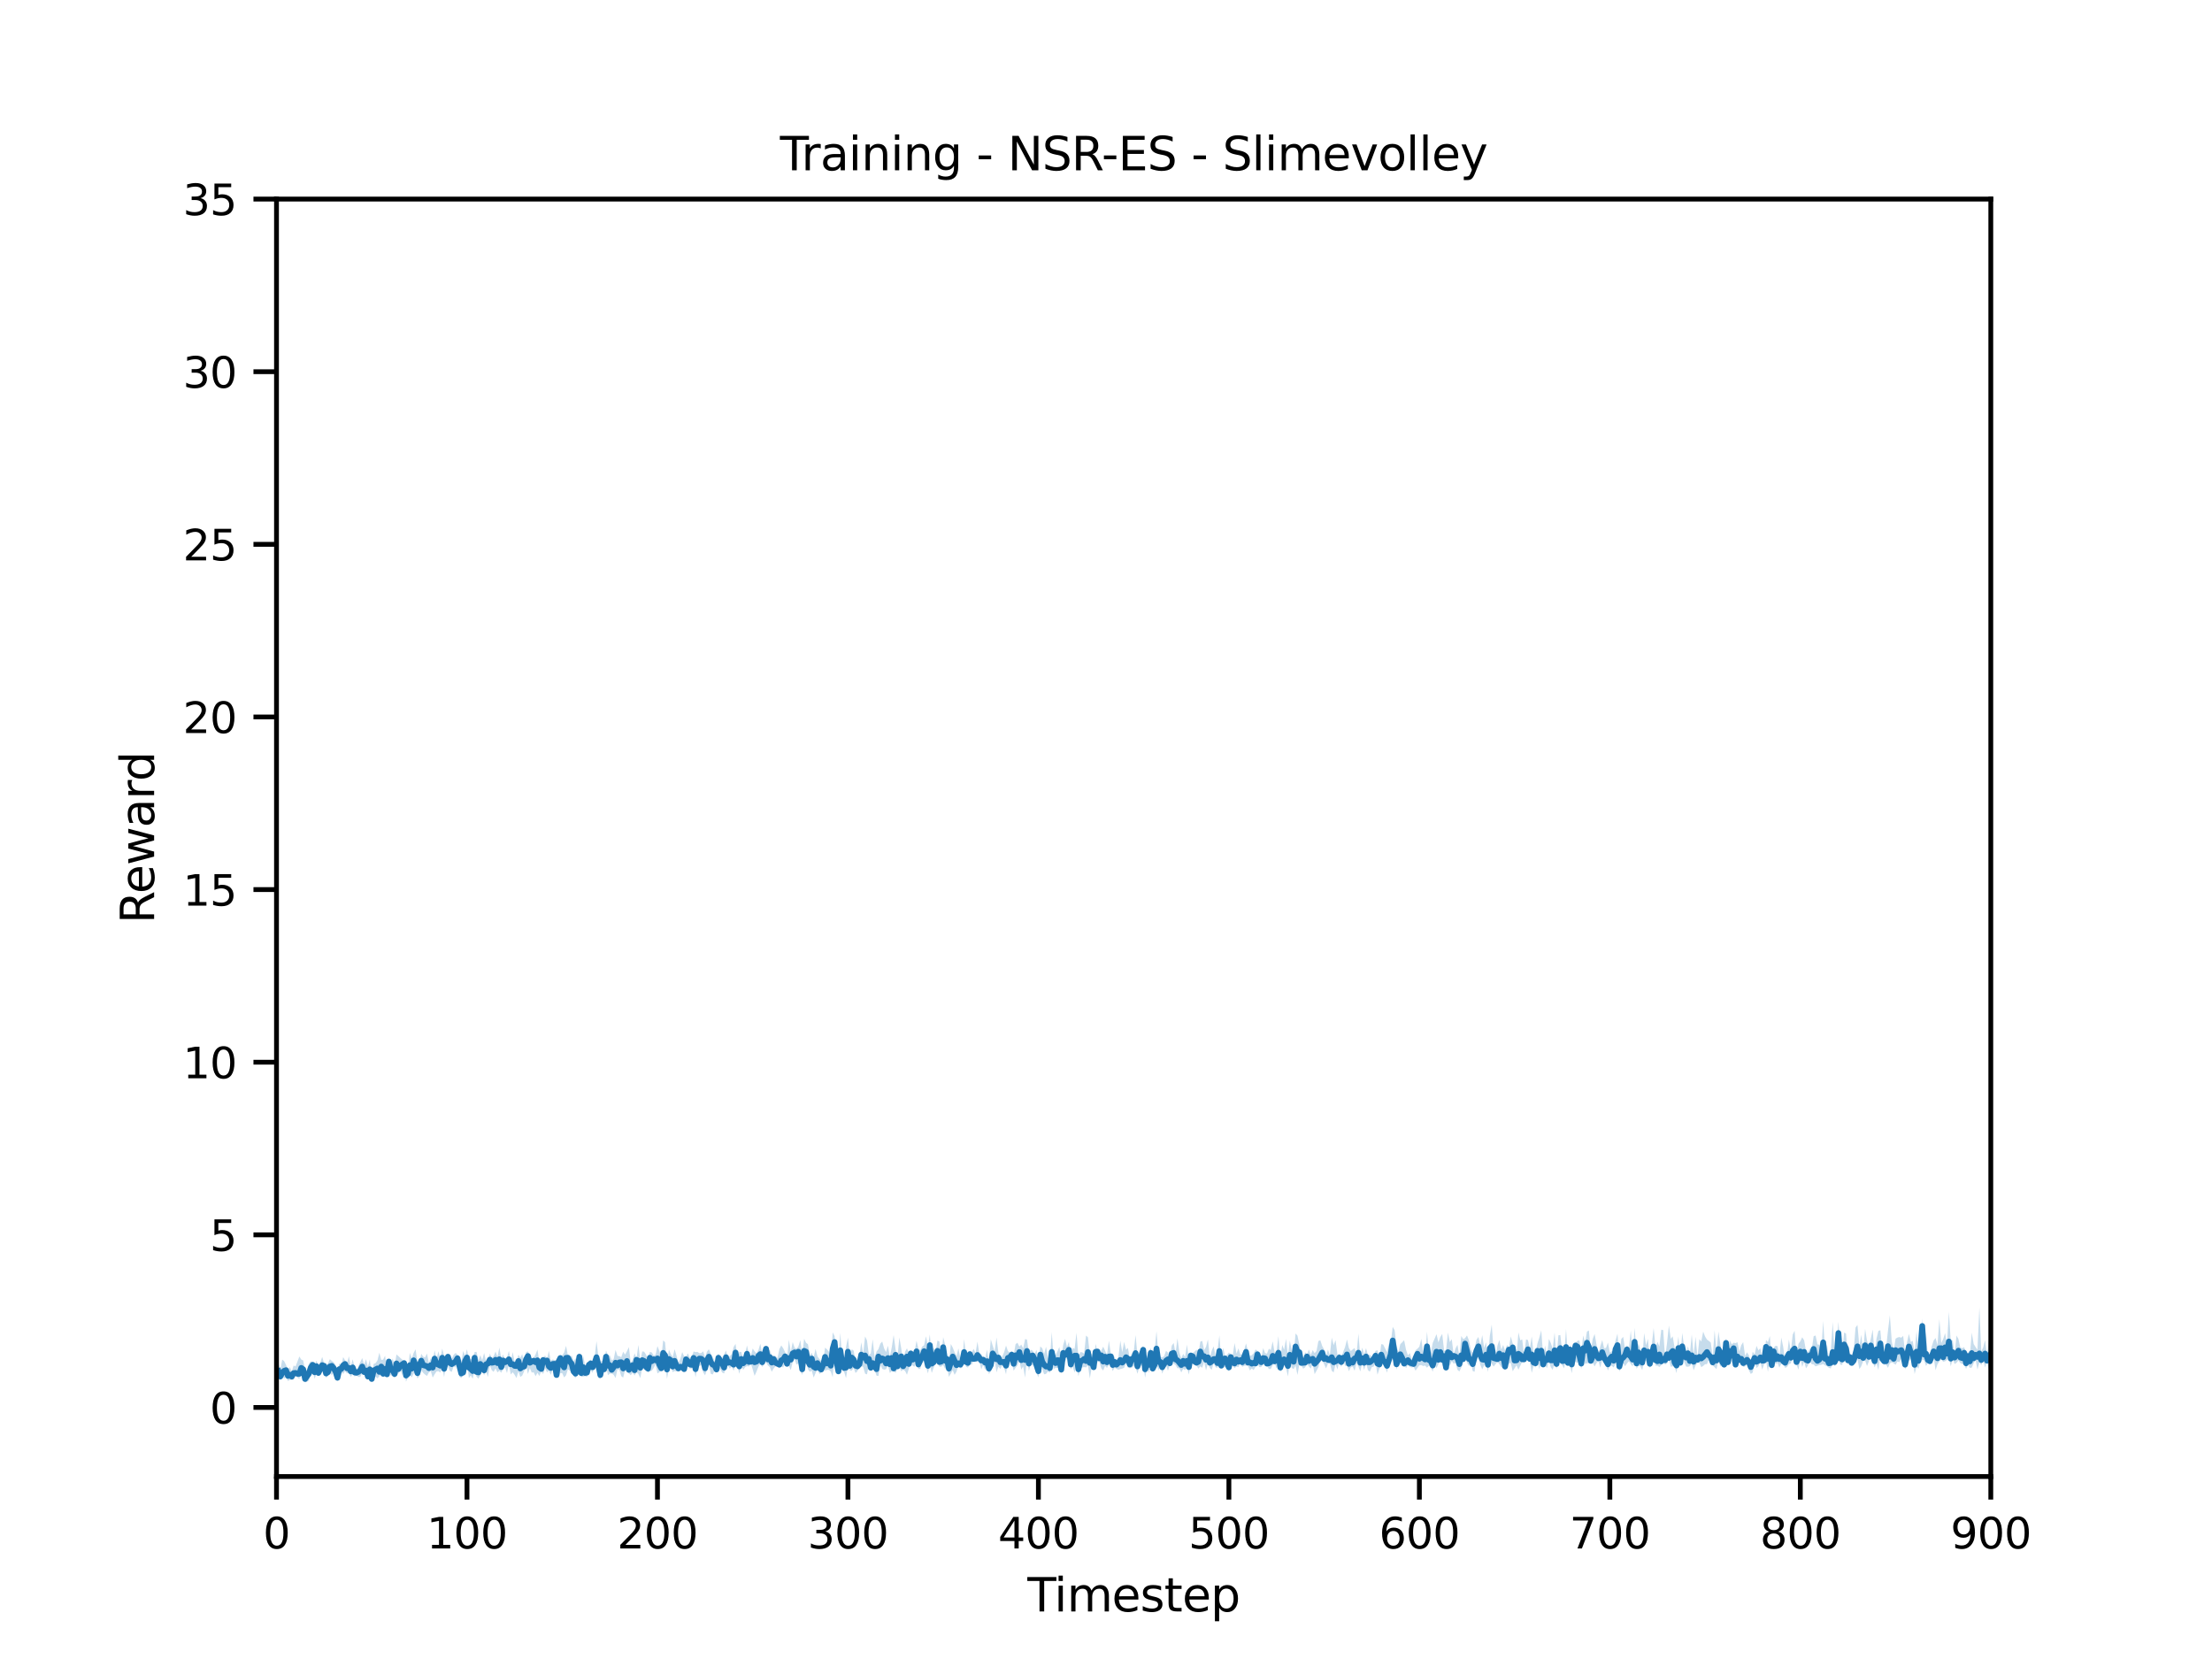 <?xml version="1.0" encoding="utf-8" standalone="no"?>
<!DOCTYPE svg PUBLIC "-//W3C//DTD SVG 1.1//EN"
  "http://www.w3.org/Graphics/SVG/1.1/DTD/svg11.dtd">
<svg height="345.6pt" version="1.1" viewBox="0 0 460.8 345.6" width="460.8pt" xmlns="http://www.w3.org/2000/svg" xmlns:xlink="http://www.w3.org/1999/xlink">
 <defs>
  <style type="text/css">*{stroke-linecap:butt;stroke-linejoin:round;}</style>
 </defs>
 <g id="figure_1">
  <g id="patch_1">
   <path d="M 0 345.6 
L 460.8 345.6 
L 460.8 0 
L 0 0 
z
" style="fill:#ffffff;"/>
  </g>
  <g id="axes_1">
   <g id="patch_2">
    <path d="M 57.6 307.584 
L 414.72 307.584 
L 414.72 41.472 
L 57.6 41.472 
z
" style="fill:#ffffff;"/>
   </g>
   <g id="PolyCollection_1">
    <path clip-path="url(#p3102775815)" d="M 57.997 283.94 
L 57.997 286.924 
L 58.394 287.554 
L 58.79 286.457 
L 59.187 287.212 
L 59.584 286.763 
L 59.981 287.698 
L 60.378 287.428 
L 60.774 287.482 
L 61.171 287.374 
L 61.568 286.565 
L 61.965 286.978 
L 62.362 287.266 
L 62.758 285.504 
L 63.155 286.025 
L 63.552 287.985 
L 63.949 287.841 
L 64.346 287.608 
L 64.742 285.504 
L 65.139 285.63 
L 65.536 287.23 
L 65.933 286.169 
L 66.33 286.691 
L 66.726 286.295 
L 67.123 285.558 
L 67.52 284.911 
L 67.917 287.05 
L 68.314 286.637 
L 68.71 285.684 
L 69.107 286.511 
L 69.504 285.828 
L 69.901 286.781 
L 70.298 287.716 
L 70.694 286.043 
L 71.091 285.899 
L 71.488 286.205 
L 71.885 285.648 
L 72.282 286.115 
L 72.678 285.971 
L 73.075 286.834 
L 73.472 286.223 
L 73.869 286.745 
L 74.266 286.511 
L 74.662 286.852 
L 75.059 286.816 
L 75.456 286.043 
L 75.853 286.241 
L 76.25 286.745 
L 76.646 287.212 
L 77.043 286.493 
L 77.44 287.805 
L 77.837 287.086 
L 78.234 286.763 
L 78.63 287.158 
L 79.027 286.655 
L 79.424 286.133 
L 79.821 286.852 
L 80.218 285.702 
L 80.614 286.924 
L 81.011 285.828 
L 81.408 286.493 
L 81.805 286.727 
L 82.202 287.05 
L 82.598 286.493 
L 82.995 286.133 
L 83.392 285.27 
L 83.789 286.493 
L 84.186 285.414 
L 84.582 287.823 
L 84.979 286.888 
L 85.376 286.421 
L 85.773 286.924 
L 86.17 286.097 
L 86.566 286.007 
L 86.963 287.158 
L 87.36 286.655 
L 87.757 285.45 
L 88.154 285.989 
L 88.55 286.349 
L 88.947 286.637 
L 89.344 285.917 
L 89.741 285.63 
L 90.138 286.978 
L 90.534 286.295 
L 90.931 285.702 
L 91.328 285.63 
L 91.725 285.935 
L 92.122 284.803 
L 92.518 286.87 
L 92.915 284.353 
L 93.312 284.569 
L 93.709 285.576 
L 94.106 285.792 
L 94.502 284.569 
L 94.899 284.911 
L 95.296 283.418 
L 95.693 286.763 
L 96.09 287.068 
L 96.486 286.457 
L 96.883 286.511 
L 97.28 283.724 
L 97.677 287.068 
L 98.074 286.529 
L 98.47 287.212 
L 98.867 285.396 
L 99.264 286.781 
L 99.661 287.194 
L 100.058 286.493 
L 100.454 285.72 
L 100.851 286.493 
L 101.248 285.648 
L 101.645 286.852 
L 102.042 284.425 
L 102.438 285.432 
L 102.835 285.774 
L 103.232 285.036 
L 103.629 285.899 
L 104.026 285.54 
L 104.422 285.971 
L 104.819 285.09 
L 105.216 284.839 
L 105.613 286.043 
L 106.01 284.281 
L 106.406 286.331 
L 106.803 285.864 
L 107.2 286.385 
L 107.597 287.068 
L 107.994 285.666 
L 108.39 286.834 
L 108.787 286.565 
L 109.184 285.666 
L 109.581 284.317 
L 109.978 286.241 
L 110.374 284.982 
L 110.771 285.935 
L 111.168 285.864 
L 111.565 286.691 
L 111.962 285.971 
L 112.358 286.655 
L 112.755 285.612 
L 113.152 286.241 
L 113.549 285.036 
L 113.946 285.881 
L 114.342 285.54 
L 114.739 286.403 
L 115.136 285.27 
L 115.533 285.864 
L 115.93 286.763 
L 116.326 287.032 
L 116.723 286.043 
L 117.12 286.061 
L 117.517 286.942 
L 117.914 286.511 
L 118.31 285.252 
L 118.707 285.522 
L 119.104 285.917 
L 119.501 286.619 
L 119.898 287.086 
L 120.294 285.684 
L 120.691 285.72 
L 121.088 286.798 
L 121.485 286.781 
L 121.882 286.691 
L 122.278 286.834 
L 122.675 285.45 
L 123.072 285.468 
L 123.469 285.989 
L 123.866 284.209 
L 124.262 285.54 
L 124.659 287.05 
L 125.056 287.266 
L 125.453 285.81 
L 125.85 285.648 
L 126.246 284.533 
L 126.643 286.475 
L 127.04 286.151 
L 127.437 286.133 
L 127.834 286.385 
L 128.23 287.068 
L 128.627 285.27 
L 129.024 285.342 
L 129.421 286.673 
L 129.818 286.978 
L 130.214 285.414 
L 130.611 285.774 
L 131.008 286.115 
L 131.405 286.475 
L 131.802 285.935 
L 132.198 286.547 
L 132.595 285.864 
L 132.992 286.205 
L 133.389 287.086 
L 133.786 284.929 
L 134.182 284.929 
L 134.579 285.288 
L 134.976 285.971 
L 135.373 285.666 
L 135.77 285.558 
L 136.166 284.982 
L 136.563 284.209 
L 136.96 286.115 
L 137.357 285.846 
L 137.754 285.504 
L 138.15 284.605 
L 138.547 283.724 
L 138.944 287.248 
L 139.341 285.072 
L 139.738 284.677 
L 140.134 285.846 
L 140.531 285.612 
L 140.928 285.702 
L 141.325 285.558 
L 141.722 285.486 
L 142.118 284.982 
L 142.515 285.774 
L 142.912 284.047 
L 143.309 284.353 
L 143.706 285.108 
L 144.102 285.09 
L 144.499 284.659 
L 144.896 286.924 
L 145.293 284.605 
L 145.69 284.569 
L 146.086 284.371 
L 146.483 285.864 
L 146.88 286.511 
L 147.277 285.288 
L 147.674 284.245 
L 148.07 286.187 
L 148.467 286.331 
L 148.864 285.54 
L 149.261 285.54 
L 149.658 285.198 
L 150.054 285.252 
L 150.451 285.935 
L 150.848 286.115 
L 151.245 284.821 
L 151.642 284.533 
L 152.038 285.108 
L 152.435 284.641 
L 152.832 285.576 
L 153.229 284.191 
L 153.626 284.605 
L 154.022 286.187 
L 154.419 284.371 
L 154.816 285.378 
L 155.213 284.821 
L 155.61 284.587 
L 156.006 284.677 
L 156.403 283.994 
L 156.8 285.27 
L 157.197 286.619 
L 157.594 285.72 
L 157.99 284.731 
L 158.387 284.012 
L 158.784 284.785 
L 159.181 284.101 
L 159.578 283.814 
L 159.974 284.461 
L 160.371 284.785 
L 160.768 285.756 
L 161.165 285.072 
L 161.562 284.623 
L 161.958 284.713 
L 162.355 285.036 
L 162.752 284.623 
L 163.149 284.893 
L 163.546 283.814 
L 163.942 284.677 
L 164.339 284.569 
L 164.736 285.414 
L 165.133 283.724 
L 165.53 283.148 
L 165.926 284.263 
L 166.323 284.012 
L 166.72 285.576 
L 167.117 286.421 
L 167.514 284.623 
L 167.91 283.328 
L 168.307 285.234 
L 168.704 285.774 
L 169.101 285.522 
L 169.498 286.978 
L 169.894 286.043 
L 170.291 285.234 
L 170.688 286.223 
L 171.085 285.989 
L 171.482 284.605 
L 171.878 285.54 
L 172.275 285.378 
L 172.672 285.36 
L 173.069 285.72 
L 173.466 286.888 
L 173.862 281.62 
L 174.259 285.18 
L 174.656 286.097 
L 175.053 283.616 
L 175.45 285.468 
L 175.846 285.792 
L 176.243 287.086 
L 176.64 284.461 
L 177.037 285.486 
L 177.434 285.522 
L 177.83 284.946 
L 178.227 286.025 
L 178.624 285.63 
L 179.021 284.731 
L 179.418 284.587 
L 179.814 284.749 
L 180.211 286.151 
L 180.608 286.313 
L 181.005 284.299 
L 181.402 285.504 
L 181.798 284.551 
L 182.195 285.342 
L 182.592 286.565 
L 182.989 286.637 
L 183.386 284.137 
L 183.782 285.162 
L 184.179 285.324 
L 184.576 285.234 
L 184.973 284.425 
L 185.37 286.007 
L 185.766 285.648 
L 186.163 285.594 
L 186.56 285.989 
L 186.957 285.108 
L 187.354 284.731 
L 187.75 285.648 
L 188.147 285.324 
L 188.544 285.594 
L 188.941 286.385 
L 189.338 285.09 
L 189.734 283.472 
L 190.131 284.533 
L 190.528 284.695 
L 190.925 283.526 
L 191.322 285.198 
L 191.718 285.162 
L 192.115 283.292 
L 192.512 283.077 
L 192.909 284.713 
L 193.306 286.115 
L 193.702 284.209 
L 194.099 286.007 
L 194.496 284.946 
L 194.893 283.904 
L 195.29 283.436 
L 195.686 284.713 
L 196.083 284.695 
L 196.48 284.353 
L 196.877 285.18 
L 197.274 284.623 
L 197.67 286.816 
L 198.067 286.169 
L 198.464 285.432 
L 198.861 286.403 
L 199.258 285.738 
L 199.654 284.461 
L 200.051 285.054 
L 200.448 284.929 
L 200.845 282.645 
L 201.242 284.731 
L 201.638 284.893 
L 202.035 284.173 
L 202.432 284.299 
L 202.829 283.4 
L 203.226 283.562 
L 203.622 283.742 
L 204.019 283.544 
L 204.416 285.27 
L 204.813 284.281 
L 205.21 285.378 
L 205.606 283.994 
L 206.003 286.241 
L 206.4 285.702 
L 206.797 284.623 
L 207.194 283.202 
L 207.59 285.881 
L 207.987 284.695 
L 208.384 285.162 
L 208.781 284.443 
L 209.178 284.911 
L 209.574 286.295 
L 209.971 283.328 
L 210.368 283.166 
L 210.765 283.778 
L 211.162 285.558 
L 211.558 284.929 
L 211.955 284.443 
L 212.352 283.436 
L 212.749 285.306 
L 213.146 284.641 
L 213.542 286.978 
L 213.939 282.861 
L 214.336 285.594 
L 214.733 284.155 
L 215.13 284.479 
L 215.526 284.335 
L 215.923 286.007 
L 216.32 286.942 
L 216.717 283.508 
L 217.114 285.162 
L 217.51 286.295 
L 217.907 286.205 
L 218.304 285.702 
L 218.701 285.971 
L 219.098 283.634 
L 219.494 285.162 
L 219.891 284.964 
L 220.288 284.946 
L 220.685 284.982 
L 221.082 286.133 
L 221.478 283.706 
L 221.875 283.652 
L 222.272 282.915 
L 222.669 283.166 
L 223.066 285.252 
L 223.462 284.695 
L 223.859 285.935 
L 224.256 284.155 
L 224.653 286.691 
L 225.05 285.108 
L 225.446 284.857 
L 225.843 284.785 
L 226.24 284.857 
L 226.637 284.407 
L 227.034 287.14 
L 227.43 284.821 
L 227.827 285.252 
L 228.224 283.706 
L 228.621 283.742 
L 229.018 283.688 
L 229.414 285.036 
L 229.811 285.504 
L 230.208 284.533 
L 230.605 284.964 
L 231.002 284.299 
L 231.398 284.317 
L 231.795 285.63 
L 232.192 284.911 
L 232.589 285.162 
L 232.986 285.342 
L 233.382 285.198 
L 233.779 285.108 
L 234.176 284.929 
L 234.573 284.012 
L 234.97 284.911 
L 235.366 285.018 
L 235.763 284.946 
L 236.16 284.569 
L 236.557 284.839 
L 236.954 286.187 
L 237.35 284.695 
L 237.747 284.461 
L 238.144 284.263 
L 238.541 286.978 
L 238.938 284.929 
L 239.334 286.007 
L 239.731 282.861 
L 240.128 285.666 
L 240.525 285.162 
L 240.922 284.029 
L 241.318 285.486 
L 241.715 284.353 
L 242.112 286.169 
L 242.509 285.108 
L 242.906 284.371 
L 243.302 285.54 
L 243.699 284.371 
L 244.096 282.609 
L 244.493 284.101 
L 244.89 284.353 
L 245.286 285.036 
L 245.683 285.018 
L 246.08 285.899 
L 246.477 285.144 
L 246.874 285.378 
L 247.27 284.803 
L 247.667 286.349 
L 248.064 283.814 
L 248.461 283.634 
L 248.858 284.263 
L 249.254 284.461 
L 249.651 285.108 
L 250.048 284.623 
L 250.445 284.929 
L 250.842 283.706 
L 251.238 285.468 
L 251.635 284.012 
L 252.032 284.964 
L 252.429 285.36 
L 252.826 283.94 
L 253.222 284.821 
L 253.619 284.929 
L 254.016 283.886 
L 254.413 284.893 
L 254.81 284.623 
L 255.206 284.875 
L 255.603 284.587 
L 256 285.756 
L 256.397 283.67 
L 256.794 284.569 
L 257.19 285.018 
L 257.587 284.677 
L 257.984 284.803 
L 258.381 283.868 
L 258.778 284.749 
L 259.174 284.533 
L 259.571 284.479 
L 259.968 284.515 
L 260.365 285.486 
L 260.762 285.072 
L 261.158 285.414 
L 261.555 284.731 
L 261.952 284.101 
L 262.349 284.803 
L 262.746 284.785 
L 263.142 284.029 
L 263.539 284.533 
L 263.936 284.497 
L 264.333 285.198 
L 264.73 285.18 
L 265.126 284.371 
L 265.523 283.904 
L 265.92 285.09 
L 266.317 284.281 
L 266.714 285.792 
L 267.11 285.288 
L 267.507 284.407 
L 267.904 284.911 
L 268.301 286.745 
L 268.698 283.544 
L 269.094 284.964 
L 269.491 285.198 
L 269.888 284.461 
L 270.285 286.421 
L 270.682 284.209 
L 271.078 284.407 
L 271.475 285.126 
L 271.872 284.857 
L 272.269 284.155 
L 272.666 284.659 
L 273.062 285.09 
L 273.459 284.047 
L 273.856 286.259 
L 274.253 285.558 
L 274.65 284.821 
L 275.046 283.328 
L 275.443 283.436 
L 275.84 284.173 
L 276.237 285.072 
L 276.634 284.065 
L 277.03 283.958 
L 277.427 285.558 
L 277.824 285.899 
L 278.221 284.191 
L 278.618 285.27 
L 279.014 283.508 
L 279.411 284.821 
L 279.808 283.328 
L 280.205 284.569 
L 280.602 284.443 
L 280.998 285.648 
L 281.395 284.839 
L 281.792 284.695 
L 282.189 285.558 
L 282.586 283.922 
L 282.982 284.677 
L 283.379 285.702 
L 283.776 283.85 
L 284.173 285.414 
L 284.57 283.886 
L 284.966 285.414 
L 285.363 285.738 
L 285.76 284.803 
L 286.157 284.677 
L 286.554 283.688 
L 286.95 286.385 
L 287.347 285.144 
L 287.744 284.137 
L 288.141 284.317 
L 288.538 284.695 
L 288.934 285.953 
L 289.331 284.101 
L 289.728 283.742 
L 290.125 282.411 
L 290.522 282.501 
L 290.918 285.324 
L 291.315 283.922 
L 291.712 283.76 
L 292.109 284.119 
L 292.506 284.227 
L 292.902 285 
L 293.299 284.281 
L 293.696 284.767 
L 294.093 284.857 
L 294.49 284.767 
L 294.886 285.54 
L 295.283 284.964 
L 295.68 284.425 
L 296.077 284.371 
L 296.474 284.569 
L 296.87 284.461 
L 297.267 284.911 
L 297.664 284.497 
L 298.061 284.821 
L 298.458 285.756 
L 298.854 284.012 
L 299.251 285.018 
L 299.648 284.173 
L 300.045 283.184 
L 300.442 284.299 
L 300.838 285.072 
L 301.235 285.504 
L 301.632 283.256 
L 302.029 284.569 
L 302.426 283.544 
L 302.822 284.083 
L 303.219 283.922 
L 303.616 285.342 
L 304.013 285.702 
L 304.41 284.893 
L 304.806 283.796 
L 305.203 282.843 
L 305.6 283.868 
L 305.997 284.587 
L 306.394 283.544 
L 306.79 285.612 
L 307.187 285.756 
L 307.584 282.321 
L 307.981 282.645 
L 308.378 284.317 
L 308.774 285.252 
L 309.171 284.407 
L 309.568 283.832 
L 309.965 285.792 
L 310.362 282.843 
L 310.758 284.155 
L 311.155 284.677 
L 311.552 284.173 
L 311.949 283.688 
L 312.346 284.173 
L 312.742 284.785 
L 313.139 285.036 
L 313.536 285.432 
L 313.933 284.551 
L 314.33 284.101 
L 314.726 283.904 
L 315.123 285.666 
L 315.52 285.018 
L 315.917 284.407 
L 316.314 285.342 
L 316.71 284.497 
L 317.107 283.652 
L 317.504 283.832 
L 317.901 283.148 
L 318.298 283.364 
L 318.694 283.652 
L 319.091 285.989 
L 319.488 284.461 
L 319.885 284.875 
L 320.282 283.598 
L 320.678 285.234 
L 321.075 283.346 
L 321.472 284.623 
L 321.869 284.353 
L 322.266 285.018 
L 322.662 283.526 
L 323.059 284.821 
L 323.456 285.36 
L 323.853 283.994 
L 324.25 285.126 
L 324.646 283.76 
L 325.043 283.778 
L 325.44 284.389 
L 325.837 285.054 
L 326.234 282.699 
L 326.63 284.425 
L 327.027 284.155 
L 327.424 286.079 
L 327.821 283.526 
L 328.218 283.742 
L 328.614 283.886 
L 329.011 283.148 
L 329.408 285.18 
L 329.805 282.717 
L 330.202 284.119 
L 330.598 283.994 
L 330.995 283.976 
L 331.392 283.976 
L 331.789 283.85 
L 332.186 284.659 
L 332.582 283.94 
L 332.979 283.544 
L 333.376 284.911 
L 333.773 283.166 
L 334.17 283.886 
L 334.566 284.335 
L 334.963 285.504 
L 335.36 284.425 
L 335.757 284.533 
L 336.154 284.875 
L 336.55 284.065 
L 336.947 282.375 
L 337.344 285.72 
L 337.741 284.767 
L 338.138 283.94 
L 338.534 284.605 
L 338.931 284.012 
L 339.328 283.58 
L 339.725 284.137 
L 340.122 284.677 
L 340.518 280.02 
L 340.915 285.144 
L 341.312 284.551 
L 341.709 284.623 
L 342.106 285.414 
L 342.502 283.688 
L 342.899 283.49 
L 343.296 284.299 
L 343.693 284.929 
L 344.09 284.389 
L 344.486 282.303 
L 344.883 284.497 
L 345.28 284.515 
L 345.677 284.767 
L 346.074 284.407 
L 346.47 283.76 
L 346.867 284.263 
L 347.264 284.047 
L 347.661 283.328 
L 348.058 284.713 
L 348.454 284.623 
L 348.851 284.641 
L 349.248 286.061 
L 349.645 282.843 
L 350.042 284.767 
L 350.438 281.926 
L 350.835 283.67 
L 351.232 284.677 
L 351.629 284.713 
L 352.026 284.605 
L 352.422 283.976 
L 352.819 285.45 
L 353.216 284.461 
L 353.613 283.886 
L 354.01 283.886 
L 354.406 284.803 
L 354.803 284.551 
L 355.2 284.191 
L 355.597 284.173 
L 355.994 283.184 
L 356.39 283.976 
L 356.787 284.479 
L 357.184 284.821 
L 357.581 285.216 
L 357.978 283.418 
L 358.374 284.695 
L 358.771 284.047 
L 359.168 284.911 
L 359.565 284.659 
L 359.962 284.353 
L 360.358 282.393 
L 360.755 283.994 
L 361.152 283.454 
L 361.549 284.479 
L 361.946 283.346 
L 362.342 283.868 
L 362.739 283.742 
L 363.136 284.749 
L 363.533 284.659 
L 363.93 284.065 
L 364.326 285.468 
L 364.723 286.223 
L 365.12 285.935 
L 365.517 283.724 
L 365.914 284.982 
L 366.31 284.605 
L 366.707 283.724 
L 367.104 285.324 
L 367.501 284.173 
L 367.898 283.49 
L 368.294 285.774 
L 368.691 283.077 
L 369.088 285.072 
L 369.485 282.843 
L 369.882 284.209 
L 370.278 283.904 
L 370.675 284.911 
L 371.072 284.101 
L 371.469 283.976 
L 371.866 284.946 
L 372.262 284.785 
L 372.659 284.191 
L 373.056 284.012 
L 373.453 282.663 
L 373.85 282.142 
L 374.246 284.227 
L 374.643 285.342 
L 375.04 282.969 
L 375.437 284.767 
L 375.834 283.652 
L 376.23 285.054 
L 376.627 284.443 
L 377.024 283.544 
L 377.421 284.209 
L 377.818 284.227 
L 378.214 284.641 
L 378.611 284.497 
L 379.008 284.371 
L 379.405 284.317 
L 379.802 284.155 
L 380.198 284.443 
L 380.595 284.605 
L 380.992 284.946 
L 381.389 285.072 
L 381.786 283.904 
L 382.182 284.569 
L 382.579 284.209 
L 382.976 282.969 
L 383.373 284.281 
L 383.77 284.335 
L 384.166 282.429 
L 384.563 283.22 
L 384.96 284.155 
L 385.357 284.443 
L 385.754 284.389 
L 386.15 283.67 
L 386.547 283.544 
L 386.944 283.112 
L 387.341 285.216 
L 387.738 284.587 
L 388.134 283.526 
L 388.531 283.4 
L 388.928 284.569 
L 389.325 283.598 
L 389.722 282.034 
L 390.118 283.562 
L 390.515 284.839 
L 390.912 283.994 
L 391.309 285.432 
L 391.706 282.052 
L 392.102 283.922 
L 392.499 284.317 
L 392.896 284.245 
L 393.293 284.946 
L 393.69 284.012 
L 394.086 283.796 
L 394.483 283.994 
L 394.88 284.299 
L 395.277 283.634 
L 395.674 283.76 
L 396.07 283.005 
L 396.467 283.148 
L 396.864 285.27 
L 397.261 284.389 
L 397.658 283.4 
L 398.054 283.112 
L 398.451 283.382 
L 398.848 286.223 
L 399.245 284.713 
L 399.642 285.126 
L 400.038 283.688 
L 400.435 283.238 
L 400.832 283.382 
L 401.229 284.569 
L 401.626 283.886 
L 402.022 284.137 
L 402.419 284.047 
L 402.816 282.735 
L 403.213 285.45 
L 403.61 284.209 
L 404.006 283.598 
L 404.403 283.184 
L 404.8 283.67 
L 405.197 283.58 
L 405.594 283.292 
L 405.99 282.807 
L 406.387 284.623 
L 406.784 283.095 
L 407.181 284.155 
L 407.578 283.904 
L 407.974 283.4 
L 408.371 283.958 
L 408.768 284.155 
L 409.165 284.119 
L 409.562 285.162 
L 409.958 284.245 
L 410.355 284.964 
L 410.752 284.893 
L 411.149 283.976 
L 411.546 283.256 
L 411.942 285.288 
L 412.339 283.814 
L 412.736 284.371 
L 413.133 283.328 
L 413.53 284.875 
L 413.926 283.616 
L 414.323 285.45 
L 414.72 284.641 
L 415.117 283.886 
L 415.514 283.454 
L 415.91 284.731 
L 416.307 284.389 
L 416.704 284.803 
L 417.101 283.742 
L 417.498 283.346 
L 417.894 284.821 
L 418.291 284.569 
L 418.688 282.052 
L 419.085 283.472 
L 419.482 283.634 
L 419.878 283.814 
L 420.275 285.432 
L 420.672 283.868 
L 421.069 282.142 
L 421.466 286.097 
L 421.862 284.821 
L 422.259 283.796 
L 422.656 284.407 
L 423.053 283.041 
L 423.45 282.987 
L 423.846 284.623 
L 424.243 284.083 
L 424.64 284.875 
L 425.037 285.018 
L 425.434 283.634 
L 425.83 284.425 
L 426.227 283.796 
L 426.624 284.353 
L 427.021 283.328 
L 427.418 284.263 
L 427.814 283.67 
L 428.211 285.342 
L 428.608 282.735 
L 429.005 283.544 
L 429.402 284.173 
L 429.798 283.274 
L 430.195 284.119 
L 430.592 282.915 
L 430.989 285.288 
L 431.386 283.041 
L 431.782 285.612 
L 432.179 283.274 
L 432.576 285.846 
L 432.973 282.843 
L 433.37 285.648 
L 433.766 283.778 
L 434.163 283.652 
L 434.56 283.544 
L 434.957 283.364 
L 435.354 283.346 
L 435.75 283.886 
L 436.147 284.533 
L 436.544 285.864 
L 436.941 284.713 
L 437.338 283.544 
L 437.734 284.587 
L 438.131 281.296 
L 438.528 283.256 
L 438.925 282.447 
L 439.322 283.706 
L 439.718 283.634 
L 440.115 283.94 
L 440.512 283.238 
L 440.909 283.76 
L 441.306 283.904 
L 441.702 283.31 
L 442.099 283.454 
L 442.496 284.281 
L 442.893 283.688 
L 443.29 284.281 
L 443.686 283.544 
L 444.083 285.396 
L 444.48 285.54 
L 444.877 283.67 
L 445.274 282.07 
L 445.67 283.904 
L 446.067 285.018 
L 446.464 283.166 
L 446.861 283.238 
L 447.258 282.124 
L 447.654 283.238 
L 448.051 283.706 
L 448.448 282.897 
L 448.845 283.4 
L 449.242 283.904 
L 449.638 284.623 
L 450.035 282.987 
L 450.432 283.256 
L 450.829 283.994 
L 451.226 283.76 
L 451.622 282.897 
L 452.019 283.994 
L 452.416 284.479 
L 452.813 283.202 
L 453.21 283.346 
L 453.606 282.699 
L 453.606 279.876 
L 453.606 279.876 
L 453.21 281.045 
L 452.813 279.031 
L 452.416 280.002 
L 452.019 278.671 
L 451.622 275.579 
L 451.226 282.807 
L 450.829 279.48 
L 450.432 279.642 
L 450.035 280.056 
L 449.638 281.548 
L 449.242 282.717 
L 448.845 275.74 
L 448.448 277.916 
L 448.051 279.157 
L 447.654 278.617 
L 447.258 279.57 
L 446.861 277.7 
L 446.464 278.312 
L 446.067 275.74 
L 445.67 279.75 
L 445.274 277.592 
L 444.877 278.096 
L 444.48 281.332 
L 444.083 273.942 
L 443.686 276.765 
L 443.29 280.361 
L 442.893 279.678 
L 442.496 279.804 
L 442.099 279.804 
L 441.702 274.338 
L 441.306 279.912 
L 440.909 279.121 
L 440.512 272.648 
L 440.115 279.247 
L 439.718 278.617 
L 439.322 277.287 
L 438.925 278.15 
L 438.528 280.469 
L 438.131 277.359 
L 437.734 282.501 
L 437.338 280.631 
L 436.941 282.519 
L 436.544 282.357 
L 436.147 280.02 
L 435.75 279.067 
L 435.354 278.689 
L 434.957 278.833 
L 434.56 277.467 
L 434.163 279.408 
L 433.766 276.909 
L 433.37 279.48 
L 432.973 278.743 
L 432.576 279.247 
L 432.179 279.408 
L 431.782 283.005 
L 431.386 278.599 
L 430.989 282.106 
L 430.592 279.804 
L 430.195 280.146 
L 429.798 280.002 
L 429.402 281.512 
L 429.005 278.617 
L 428.608 277.988 
L 428.211 280.649 
L 427.814 278.563 
L 427.418 279.57 
L 427.021 278.941 
L 426.624 280.343 
L 426.227 280.326 
L 425.83 281.692 
L 425.434 279.66 
L 425.037 282.231 
L 424.64 282.627 
L 424.243 279.57 
L 423.846 277.682 
L 423.45 276.639 
L 423.053 280.02 
L 422.656 281.332 
L 422.259 277.736 
L 421.862 280.343 
L 421.466 281.494 
L 421.069 277.251 
L 420.672 278.06 
L 420.275 278.204 
L 419.878 278.348 
L 419.482 278.977 
L 419.085 277.664 
L 418.688 280.343 
L 418.291 279.642 
L 417.894 282.231 
L 417.498 274.931 
L 417.101 275.579 
L 416.704 282.339 
L 416.307 281.027 
L 415.91 279.426 
L 415.514 281.135 
L 415.117 278.222 
L 414.72 277.431 
L 414.323 279.283 
L 413.926 282.447 
L 413.53 279.157 
L 413.133 280.703 
L 412.736 281.548 
L 412.339 272.342 
L 411.942 281.171 
L 411.546 280.613 
L 411.149 279.984 
L 410.752 277.628 
L 410.355 282.411 
L 409.958 281.674 
L 409.562 281.8 
L 409.165 280.631 
L 408.768 280.865 
L 408.371 280.703 
L 407.974 278.941 
L 407.578 278.204 
L 407.181 282.285 
L 406.784 279.139 
L 406.387 279.588 
L 405.99 273.277 
L 405.594 280.056 
L 405.197 277.718 
L 404.8 278.941 
L 404.403 279.786 
L 404.006 274.805 
L 403.61 280.182 
L 403.213 278.725 
L 402.816 279.247 
L 402.419 280.469 
L 402.022 282.339 
L 401.626 282.879 
L 401.229 277.503 
L 400.832 281.908 
L 400.435 274.608 
L 400.038 280.218 
L 399.642 281.225 
L 399.245 277.323 
L 398.848 281.746 
L 398.451 279.319 
L 398.054 279.552 
L 397.658 277.88 
L 397.261 279.642 
L 396.864 281.764 
L 396.467 278.294 
L 396.07 278.671 
L 395.674 278.527 
L 395.277 278.635 
L 394.88 278.869 
L 394.483 281.548 
L 394.086 279.391 
L 393.69 273.996 
L 393.293 277.287 
L 392.896 280.847 
L 392.499 282.573 
L 392.102 281.404 
L 391.706 277.107 
L 391.309 277.251 
L 390.912 278.851 
L 390.515 282.285 
L 390.118 276.963 
L 389.722 278.869 
L 389.325 280.433 
L 388.928 279.301 
L 388.531 276.837 
L 388.134 281.728 
L 387.738 278.042 
L 387.341 280.559 
L 386.944 276.01 
L 386.547 276.55 
L 386.15 281.35 
L 385.754 283.22 
L 385.357 281.818 
L 384.96 283.274 
L 384.563 277.826 
L 384.166 277.574 
L 383.77 281.728 
L 383.373 280.559 
L 382.976 275.345 
L 382.579 280.667 
L 382.182 281.962 
L 381.786 275.399 
L 381.389 281.494 
L 380.992 283.112 
L 380.595 280.038 
L 380.198 281.638 
L 379.802 275.165 
L 379.405 281.602 
L 379.008 280.128 
L 378.611 280.074 
L 378.214 278.204 
L 377.818 278.366 
L 377.421 281.063 
L 377.024 280.937 
L 376.627 281.728 
L 376.23 281.458 
L 375.834 279.211 
L 375.437 278.581 
L 375.04 279.408 
L 374.643 279.948 
L 374.246 282.897 
L 373.85 277.215 
L 373.453 278.024 
L 373.056 281.494 
L 372.659 279.049 
L 372.262 282.393 
L 371.866 283.526 
L 371.469 280.559 
L 371.072 278.635 
L 370.675 282.537 
L 370.278 280.415 
L 369.882 280.361 
L 369.485 280.721 
L 369.088 284.029 
L 368.691 278.312 
L 368.294 279.606 
L 367.898 279.139 
L 367.501 282.609 
L 367.104 282.933 
L 366.707 280.847 
L 366.31 281.314 
L 365.914 280.361 
L 365.517 282.16 
L 365.12 281.584 
L 364.723 283.598 
L 364.326 282.357 
L 363.93 281.71 
L 363.533 282.465 
L 363.136 279.588 
L 362.739 280.218 
L 362.342 281.584 
L 361.946 279.606 
L 361.549 279.804 
L 361.152 279.714 
L 360.755 280.02 
L 360.358 279.247 
L 359.962 281.962 
L 359.565 278.725 
L 359.168 283.67 
L 358.771 282.681 
L 358.374 279.984 
L 357.978 277.395 
L 357.581 281.656 
L 357.184 277.107 
L 356.787 282.735 
L 356.39 279.678 
L 355.994 279.355 
L 355.597 279.067 
L 355.2 278.42 
L 354.803 277.395 
L 354.406 279.462 
L 354.01 278.959 
L 353.613 282.645 
L 353.216 278.491 
L 352.819 282.249 
L 352.422 278.006 
L 352.026 282.142 
L 351.629 280.433 
L 351.232 282.142 
L 350.835 280.505 
L 350.438 277.664 
L 350.042 283.005 
L 349.645 278.42 
L 349.248 281.404 
L 348.851 280.757 
L 348.454 278.384 
L 348.058 278.905 
L 347.661 276.136 
L 347.264 279.84 
L 346.867 282.861 
L 346.47 277.071 
L 346.074 276.999 
L 345.677 280.487 
L 345.28 279.516 
L 344.883 280.775 
L 344.486 276.657 
L 344.09 280.146 
L 343.693 283.652 
L 343.296 278.905 
L 342.899 280.218 
L 342.502 277.7 
L 342.106 283.49 
L 341.709 281.063 
L 341.312 279.84 
L 340.915 281.548 
L 340.518 276.622 
L 340.122 282.375 
L 339.725 277.179 
L 339.328 280.811 
L 338.931 280.218 
L 338.534 281.135 
L 338.138 278.491 
L 337.741 278.941 
L 337.344 282.519 
L 336.947 277.844 
L 336.55 279.283 
L 336.154 281.422 
L 335.757 281.494 
L 335.36 281.746 
L 334.963 279.696 
L 334.566 280.793 
L 334.17 280.865 
L 333.773 279.175 
L 333.376 280.433 
L 332.979 282.124 
L 332.582 280.092 
L 332.186 277.898 
L 331.789 278.941 
L 331.392 281.548 
L 330.995 277.161 
L 330.598 277.377 
L 330.202 279.696 
L 329.805 278.204 
L 329.408 281.71 
L 329.011 279.229 
L 328.614 279.319 
L 328.218 279.75 
L 327.821 280.182 
L 327.424 281.314 
L 327.027 280.11 
L 326.63 282.897 
L 326.234 276.855 
L 325.837 282.519 
L 325.44 281.746 
L 325.043 278.114 
L 324.646 278.168 
L 324.25 282.969 
L 323.853 277.592 
L 323.456 280.973 
L 323.059 279.768 
L 322.662 278.923 
L 322.266 282.699 
L 321.869 280.308 
L 321.472 282.591 
L 321.075 277.125 
L 320.678 278.635 
L 320.282 279.858 
L 319.885 281.818 
L 319.488 282.088 
L 319.091 278.402 
L 318.694 280.919 
L 318.298 279.157 
L 317.901 279.031 
L 317.504 282.465 
L 317.107 279.013 
L 316.71 279.229 
L 316.314 277.574 
L 315.917 282.501 
L 315.52 280.523 
L 315.123 279.858 
L 314.726 278.402 
L 314.33 280.721 
L 313.933 280.182 
L 313.536 281.368 
L 313.139 280.182 
L 312.742 281.153 
L 312.346 279.139 
L 311.949 280.29 
L 311.552 282.717 
L 311.155 281.638 
L 310.758 275.938 
L 310.362 278.258 
L 309.965 282.987 
L 309.568 279.624 
L 309.171 280.775 
L 308.774 278.132 
L 308.378 280.254 
L 307.981 278.509 
L 307.584 279.103 
L 307.187 280.847 
L 306.79 281.836 
L 306.394 281.117 
L 305.997 279.211 
L 305.6 278.186 
L 305.203 278.761 
L 304.806 278.959 
L 304.41 278.312 
L 304.013 282.519 
L 303.616 280.146 
L 303.219 280.883 
L 302.822 282.177 
L 302.426 278.959 
L 302.029 279.588 
L 301.632 277.61 
L 301.235 281.332 
L 300.838 281.422 
L 300.442 277.88 
L 300.045 278.527 
L 299.648 279.66 
L 299.251 277.934 
L 298.854 278.869 
L 298.458 279.768 
L 298.061 281.926 
L 297.664 281.548 
L 297.267 277.413 
L 296.87 282.645 
L 296.474 281.692 
L 296.077 278.887 
L 295.68 280.541 
L 295.283 280.955 
L 294.886 281.278 
L 294.49 282.717 
L 294.093 283.148 
L 293.696 281.872 
L 293.299 282.339 
L 292.902 281.189 
L 292.506 279.193 
L 292.109 279.624 
L 291.712 280.002 
L 291.315 281.638 
L 290.918 280.397 
L 290.522 277.107 
L 290.125 276.406 
L 289.728 279.678 
L 289.331 279.948 
L 288.934 281.674 
L 288.538 280.883 
L 288.141 280.092 
L 287.744 280.002 
L 287.347 283.095 
L 286.95 281.278 
L 286.554 281.404 
L 286.157 282.411 
L 285.76 282.609 
L 285.363 282.213 
L 284.966 282.303 
L 284.57 280.847 
L 284.173 282.195 
L 283.776 280.721 
L 283.379 282.627 
L 282.982 277.808 
L 282.586 282.231 
L 282.189 280.811 
L 281.792 281.117 
L 281.395 281.458 
L 280.998 280.829 
L 280.602 279.031 
L 280.205 280.613 
L 279.808 281.62 
L 279.411 282.771 
L 279.014 281.998 
L 278.618 282.231 
L 278.221 279.175 
L 277.824 280.218 
L 277.427 278.653 
L 277.03 282.303 
L 276.634 281.135 
L 276.237 282.573 
L 275.84 281.135 
L 275.443 280.397 
L 275.046 279.211 
L 274.65 279.355 
L 274.253 281.44 
L 273.856 281.89 
L 273.459 281.26 
L 273.062 282.231 
L 272.666 281.135 
L 272.269 282.106 
L 271.872 281.674 
L 271.475 283.112 
L 271.078 283.148 
L 270.682 280.128 
L 270.285 278.24 
L 269.888 277.79 
L 269.491 282.249 
L 269.094 281.332 
L 268.698 279.283 
L 268.301 282.501 
L 267.904 278.905 
L 267.507 281.189 
L 267.11 280.182 
L 266.714 283.077 
L 266.317 278.33 
L 265.92 281.692 
L 265.523 281.71 
L 265.126 279.426 
L 264.73 281.26 
L 264.333 280.955 
L 263.936 281.998 
L 263.539 281.89 
L 263.142 280.829 
L 262.746 282.933 
L 262.349 281.998 
L 261.952 281.404 
L 261.555 281.117 
L 261.158 281.908 
L 260.762 282.321 
L 260.365 282.483 
L 259.968 281.44 
L 259.571 279.858 
L 259.174 281.225 
L 258.778 282.124 
L 258.381 282.16 
L 257.984 280.883 
L 257.587 281.98 
L 257.19 279.786 
L 256.794 282.357 
L 256.397 282.124 
L 256 281.746 
L 255.603 282.267 
L 255.206 282.537 
L 254.81 280.775 
L 254.413 283.166 
L 254.016 278.186 
L 253.619 281.494 
L 253.222 282.501 
L 252.826 280.469 
L 252.429 281.35 
L 252.032 282.843 
L 251.635 279.031 
L 251.238 280.559 
L 250.842 281.278 
L 250.445 279.337 
L 250.048 279.48 
L 249.651 281.98 
L 249.254 281.153 
L 248.858 281.566 
L 248.461 281.872 
L 248.064 281.836 
L 247.667 283.31 
L 247.27 280.128 
L 246.874 282.681 
L 246.477 282.034 
L 246.08 283.005 
L 245.683 281.728 
L 245.286 278.779 
L 244.89 281.926 
L 244.493 279.768 
L 244.096 280.326 
L 243.699 282.987 
L 243.302 281.764 
L 242.906 281.404 
L 242.509 282.519 
L 242.112 282.753 
L 241.715 282.663 
L 241.318 282.411 
L 240.922 277.305 
L 240.525 281.332 
L 240.128 284.209 
L 239.731 280.829 
L 239.334 281.368 
L 238.938 282.699 
L 238.541 283.526 
L 238.144 280.379 
L 237.747 280.955 
L 237.35 281.8 
L 236.954 282.321 
L 236.557 278.114 
L 236.16 281.818 
L 235.763 281.89 
L 235.366 283.13 
L 234.97 280.793 
L 234.573 281.189 
L 234.176 279.552 
L 233.779 281.71 
L 233.382 279.283 
L 232.986 282.681 
L 232.589 283.778 
L 232.192 282.681 
L 231.795 282.016 
L 231.398 281.998 
L 231.002 279.301 
L 230.605 282.249 
L 230.208 281.386 
L 229.811 280.541 
L 229.414 281.368 
L 229.018 281.818 
L 228.621 281.368 
L 228.224 279.948 
L 227.827 284.101 
L 227.43 281.926 
L 227.034 282.285 
L 226.637 278.581 
L 226.24 278.222 
L 225.843 281.98 
L 225.446 281.71 
L 225.05 281.674 
L 224.653 282.717 
L 224.256 277.646 
L 223.859 281.009 
L 223.462 280.775 
L 223.066 282.645 
L 222.669 279.534 
L 222.272 280.595 
L 221.875 278.905 
L 221.478 280.182 
L 221.082 283.292 
L 220.685 280.595 
L 220.288 281.494 
L 219.891 282.357 
L 219.494 282.969 
L 219.098 277.503 
L 218.701 283.526 
L 218.304 282.753 
L 217.907 280.559 
L 217.51 282.07 
L 217.114 280.865 
L 216.717 280.487 
L 216.32 283.454 
L 215.923 281.207 
L 215.526 282.106 
L 215.13 281.368 
L 214.733 281.189 
L 214.336 281.854 
L 213.939 279.067 
L 213.542 278.959 
L 213.146 280.901 
L 212.749 280.092 
L 212.352 280.523 
L 211.955 279.714 
L 211.558 280.02 
L 211.162 282.303 
L 210.765 281.422 
L 210.368 281.764 
L 209.971 281.458 
L 209.574 280.308 
L 209.178 281.692 
L 208.781 282.609 
L 208.384 282.915 
L 207.987 281.836 
L 207.59 278.635 
L 207.194 281.548 
L 206.797 280.326 
L 206.4 278.995 
L 206.003 283.634 
L 205.606 281.171 
L 205.21 283.095 
L 204.813 282.915 
L 204.416 282.052 
L 204.019 282.088 
L 203.622 279.48 
L 203.226 281.926 
L 202.829 280.991 
L 202.432 281.728 
L 202.035 281.332 
L 201.638 282.681 
L 201.242 282.465 
L 200.845 278.959 
L 200.448 283.292 
L 200.051 282.897 
L 199.654 280.901 
L 199.258 282.483 
L 198.861 281.71 
L 198.464 280.703 
L 198.067 279.984 
L 197.67 284.263 
L 197.274 282.537 
L 196.877 280.11 
L 196.48 278.563 
L 196.083 282.717 
L 195.686 279.444 
L 195.29 279.283 
L 194.893 281.638 
L 194.496 280.739 
L 194.099 282.915 
L 193.702 277.97 
L 193.306 280.631 
L 192.909 278.366 
L 192.512 280.218 
L 192.115 280.523 
L 191.718 281.314 
L 191.322 280.991 
L 190.925 279.301 
L 190.528 281.548 
L 190.131 282.591 
L 189.734 281.26 
L 189.338 281.962 
L 188.941 280.883 
L 188.544 281.584 
L 188.147 283.598 
L 187.75 280.937 
L 187.354 278.617 
L 186.957 282.735 
L 186.56 281.063 
L 186.163 278.096 
L 185.766 280.685 
L 185.37 282.609 
L 184.973 280.343 
L 184.576 281.674 
L 184.179 280.901 
L 183.782 279.462 
L 183.386 279.912 
L 182.989 281.045 
L 182.592 281.566 
L 182.195 282.807 
L 181.798 279.013 
L 181.402 281.944 
L 181.005 282.285 
L 180.608 279.229 
L 180.211 278.402 
L 179.814 282.07 
L 179.418 279.624 
L 179.021 282.537 
L 178.624 283.202 
L 178.227 283.544 
L 177.83 281.368 
L 177.434 281.081 
L 177.037 282.501 
L 176.64 278.653 
L 176.243 280.631 
L 175.846 283.562 
L 175.45 283.4 
L 175.053 277.682 
L 174.656 282.879 
L 174.259 282.591 
L 173.862 278.348 
L 173.466 277.556 
L 173.069 283.184 
L 172.672 281.584 
L 172.275 281.099 
L 171.878 280.739 
L 171.482 283.58 
L 171.085 283.508 
L 170.688 283.112 
L 170.291 282.555 
L 169.894 281.009 
L 169.498 282.753 
L 169.101 281.836 
L 168.704 282.339 
L 168.307 280.02 
L 167.91 279.732 
L 167.514 278.887 
L 167.117 282.267 
L 166.72 279.175 
L 166.323 280.469 
L 165.926 280.955 
L 165.53 280.757 
L 165.133 279.57 
L 164.736 281.638 
L 164.339 279.085 
L 163.942 283.166 
L 163.546 281.656 
L 163.149 280.865 
L 162.752 280.272 
L 162.355 281.045 
L 161.958 282.933 
L 161.562 282.483 
L 161.165 282.321 
L 160.768 282.375 
L 160.371 281.225 
L 159.974 281.35 
L 159.578 280.559 
L 159.181 280.577 
L 158.784 281.944 
L 158.387 279.93 
L 157.99 281.26 
L 157.594 281.926 
L 157.197 281.512 
L 156.8 280.919 
L 156.403 282.483 
L 156.006 282.07 
L 155.61 280.29 
L 155.213 282.088 
L 154.816 282.951 
L 154.419 281.638 
L 154.022 281.602 
L 153.626 282.933 
L 153.229 279.948 
L 152.832 280.613 
L 152.435 282.124 
L 152.038 282.483 
L 151.642 282.915 
L 151.245 281.332 
L 150.848 282.142 
L 150.451 282.771 
L 150.054 282.915 
L 149.658 281.962 
L 149.261 283.328 
L 148.864 283.508 
L 148.467 282.699 
L 148.07 282.088 
L 147.674 281.063 
L 147.277 281.584 
L 146.88 282.771 
L 146.483 281.512 
L 146.086 281.872 
L 145.69 281.908 
L 145.293 281.62 
L 144.896 281.674 
L 144.499 281.53 
L 144.102 282.555 
L 143.706 282.897 
L 143.309 281.926 
L 142.912 282.609 
L 142.515 282.555 
L 142.118 281.656 
L 141.722 283.077 
L 141.325 283.94 
L 140.928 282.411 
L 140.531 281.063 
L 140.134 282.717 
L 139.738 282.088 
L 139.341 281.117 
L 138.944 284.227 
L 138.547 279.606 
L 138.15 279.229 
L 137.754 282.897 
L 137.357 281.44 
L 136.96 280.415 
L 136.563 282.231 
L 136.166 282.357 
L 135.77 281.728 
L 135.373 281.638 
L 134.976 283.059 
L 134.579 282.195 
L 134.182 281.584 
L 133.786 281.53 
L 133.389 283.544 
L 132.992 280.164 
L 132.595 282.987 
L 132.198 281.926 
L 131.802 283.238 
L 131.405 283.886 
L 131.008 280.631 
L 130.611 281.476 
L 130.214 282.195 
L 129.818 281.584 
L 129.421 282.735 
L 129.024 282.519 
L 128.627 282.447 
L 128.23 281.207 
L 127.834 283.148 
L 127.437 283.364 
L 127.04 282.357 
L 126.643 282.321 
L 126.246 281.332 
L 125.85 283.508 
L 125.453 283.454 
L 125.056 283.67 
L 124.659 282.645 
L 124.262 279.373 
L 123.866 282.807 
L 123.469 284.012 
L 123.072 283.238 
L 122.675 283.436 
L 122.278 284.425 
L 121.882 284.407 
L 121.485 282.447 
L 121.088 284.839 
L 120.691 281.728 
L 120.294 284.425 
L 119.898 282.933 
L 119.501 283.58 
L 119.104 282.411 
L 118.707 282.717 
L 118.31 282.393 
L 117.914 280.361 
L 117.517 281.782 
L 117.12 282.339 
L 116.723 282.267 
L 116.326 282.429 
L 115.93 283.346 
L 115.533 283.328 
L 115.136 283.202 
L 114.739 283.454 
L 114.342 281.422 
L 113.946 283.166 
L 113.549 282.375 
L 113.152 282.807 
L 112.755 282.933 
L 112.358 283.76 
L 111.962 281.153 
L 111.565 282.142 
L 111.168 282.879 
L 110.771 283.292 
L 110.374 282.465 
L 109.978 281.512 
L 109.581 281.674 
L 109.184 283.868 
L 108.787 282.088 
L 108.39 282.879 
L 107.994 282.195 
L 107.597 283.922 
L 107.2 283.67 
L 106.803 281.674 
L 106.406 283.652 
L 106.01 281.404 
L 105.613 282.843 
L 105.216 283.382 
L 104.819 282.177 
L 104.422 282.951 
L 104.026 280.721 
L 103.629 282.663 
L 103.232 281.548 
L 102.835 282.519 
L 102.438 282.879 
L 102.042 281.98 
L 101.645 283.67 
L 101.248 283.562 
L 100.851 281.854 
L 100.454 283.364 
L 100.058 282.303 
L 99.661 283.364 
L 99.264 281.602 
L 98.867 281.674 
L 98.47 283.22 
L 98.074 283.059 
L 97.677 283.13 
L 97.28 281.063 
L 96.883 282.465 
L 96.486 281.422 
L 96.09 283.85 
L 95.693 282.681 
L 95.296 282.16 
L 94.899 281.854 
L 94.502 282.231 
L 94.106 283.023 
L 93.709 282.735 
L 93.312 282.213 
L 92.915 282.843 
L 92.518 282.429 
L 92.122 280.937 
L 91.725 283.077 
L 91.328 281.494 
L 90.931 283.077 
L 90.534 281.314 
L 90.138 283.634 
L 89.741 282.933 
L 89.344 283.94 
L 88.947 281.962 
L 88.55 282.771 
L 88.154 282.627 
L 87.757 282.016 
L 87.36 283.796 
L 86.963 283.724 
L 86.566 281.081 
L 86.17 281.836 
L 85.773 283.077 
L 85.376 281.818 
L 84.979 285.126 
L 84.582 283.634 
L 84.186 283.562 
L 83.789 283.22 
L 83.392 282.879 
L 82.995 282.501 
L 82.598 282.16 
L 82.202 284.479 
L 81.805 282.987 
L 81.408 284.317 
L 81.011 282.933 
L 80.614 285.702 
L 80.218 282.411 
L 79.821 283.238 
L 79.424 283.292 
L 79.027 281.8 
L 78.63 283.4 
L 78.234 283.976 
L 77.837 284.137 
L 77.44 286.691 
L 77.043 283.202 
L 76.646 284.713 
L 76.25 283.148 
L 75.853 284.281 
L 75.456 282.915 
L 75.059 283.742 
L 74.662 284.587 
L 74.266 285.81 
L 73.869 284.785 
L 73.472 283.166 
L 73.075 284.641 
L 72.678 282.537 
L 72.282 284.047 
L 71.885 283.382 
L 71.488 282.717 
L 71.091 284.569 
L 70.694 283.976 
L 70.298 285.774 
L 69.901 284.353 
L 69.504 283.778 
L 69.107 283.49 
L 68.71 283.148 
L 68.314 284.065 
L 67.917 284.407 
L 67.52 284.047 
L 67.123 282.663 
L 66.726 283.832 
L 66.33 284.389 
L 65.933 283.472 
L 65.536 284.155 
L 65.139 283.886 
L 64.742 283.562 
L 64.346 284.119 
L 63.949 285.432 
L 63.552 285.288 
L 63.155 283.4 
L 62.758 283.22 
L 62.362 282.573 
L 61.965 283.634 
L 61.568 284.659 
L 61.171 284.461 
L 60.774 285.684 
L 60.378 284.785 
L 59.981 285.342 
L 59.584 284.335 
L 59.187 283.544 
L 58.79 283.22 
L 58.394 285.396 
L 57.997 283.94 
z
" style="fill:#1f77b4;fill-opacity:0.25;"/>
   </g>
   <g id="matplotlib.axis_1">
    <g id="xtick_1">
     <g id="line2d_1">
      <defs>
       <path d="M 0 0 
L 0 4.8 
" id="m3fbef15dad" style="stroke:#000000;"/>
      </defs>
      <g>
       <use style="stroke:#000000;" x="57.6" xlink:href="#m3fbef15dad" y="307.584"/>
      </g>
     </g>
     <g id="text_1">
      <!-- 0 -->
      <g transform="translate(54.8 322.571)scale(0.088 -0.088)">
       <defs>
        <path d="M 2034 4250 
Q 1547 4250 1301 3770 
Q 1056 3291 1056 2328 
Q 1056 1369 1301 889 
Q 1547 409 2034 409 
Q 2525 409 2770 889 
Q 3016 1369 3016 2328 
Q 3016 3291 2770 3770 
Q 2525 4250 2034 4250 
z
M 2034 4750 
Q 2819 4750 3233 4129 
Q 3647 3509 3647 2328 
Q 3647 1150 3233 529 
Q 2819 -91 2034 -91 
Q 1250 -91 836 529 
Q 422 1150 422 2328 
Q 422 3509 836 4129 
Q 1250 4750 2034 4750 
z
" id="DejaVuSans-30" transform="scale(0.016)"/>
       </defs>
       <use xlink:href="#DejaVuSans-30"/>
      </g>
     </g>
    </g>
    <g id="xtick_2">
     <g id="line2d_2">
      <g>
       <use style="stroke:#000000;" x="97.28" xlink:href="#m3fbef15dad" y="307.584"/>
      </g>
     </g>
     <g id="text_2">
      <!-- 100 -->
      <g transform="translate(88.882 322.571)scale(0.088 -0.088)">
       <defs>
        <path d="M 794 531 
L 1825 531 
L 1825 4091 
L 703 3866 
L 703 4441 
L 1819 4666 
L 2450 4666 
L 2450 531 
L 3481 531 
L 3481 0 
L 794 0 
L 794 531 
z
" id="DejaVuSans-31" transform="scale(0.016)"/>
       </defs>
       <use xlink:href="#DejaVuSans-31"/>
       <use x="63.623" xlink:href="#DejaVuSans-30"/>
       <use x="127.246" xlink:href="#DejaVuSans-30"/>
      </g>
     </g>
    </g>
    <g id="xtick_3">
     <g id="line2d_3">
      <g>
       <use style="stroke:#000000;" x="136.96" xlink:href="#m3fbef15dad" y="307.584"/>
      </g>
     </g>
     <g id="text_3">
      <!-- 200 -->
      <g transform="translate(128.561 322.571)scale(0.088 -0.088)">
       <defs>
        <path d="M 1228 531 
L 3431 531 
L 3431 0 
L 469 0 
L 469 531 
Q 828 903 1448 1529 
Q 2069 2156 2228 2338 
Q 2531 2678 2651 2914 
Q 2772 3150 2772 3378 
Q 2772 3750 2511 3984 
Q 2250 4219 1831 4219 
Q 1534 4219 1204 4116 
Q 875 4013 500 3803 
L 500 4441 
Q 881 4594 1212 4672 
Q 1544 4750 1819 4750 
Q 2544 4750 2975 4387 
Q 3406 4025 3406 3419 
Q 3406 3131 3298 2873 
Q 3191 2616 2906 2266 
Q 2828 2175 2409 1742 
Q 1991 1309 1228 531 
z
" id="DejaVuSans-32" transform="scale(0.016)"/>
       </defs>
       <use xlink:href="#DejaVuSans-32"/>
       <use x="63.623" xlink:href="#DejaVuSans-30"/>
       <use x="127.246" xlink:href="#DejaVuSans-30"/>
      </g>
     </g>
    </g>
    <g id="xtick_4">
     <g id="line2d_4">
      <g>
       <use style="stroke:#000000;" x="176.64" xlink:href="#m3fbef15dad" y="307.584"/>
      </g>
     </g>
     <g id="text_4">
      <!-- 300 -->
      <g transform="translate(168.242 322.571)scale(0.088 -0.088)">
       <defs>
        <path d="M 2597 2516 
Q 3050 2419 3304 2112 
Q 3559 1806 3559 1356 
Q 3559 666 3084 287 
Q 2609 -91 1734 -91 
Q 1441 -91 1130 -33 
Q 819 25 488 141 
L 488 750 
Q 750 597 1062 519 
Q 1375 441 1716 441 
Q 2309 441 2620 675 
Q 2931 909 2931 1356 
Q 2931 1769 2642 2001 
Q 2353 2234 1838 2234 
L 1294 2234 
L 1294 2753 
L 1863 2753 
Q 2328 2753 2575 2939 
Q 2822 3125 2822 3475 
Q 2822 3834 2567 4026 
Q 2313 4219 1838 4219 
Q 1578 4219 1281 4162 
Q 984 4106 628 3988 
L 628 4550 
Q 988 4650 1302 4700 
Q 1616 4750 1894 4750 
Q 2613 4750 3031 4423 
Q 3450 4097 3450 3541 
Q 3450 3153 3228 2886 
Q 3006 2619 2597 2516 
z
" id="DejaVuSans-33" transform="scale(0.016)"/>
       </defs>
       <use xlink:href="#DejaVuSans-33"/>
       <use x="63.623" xlink:href="#DejaVuSans-30"/>
       <use x="127.246" xlink:href="#DejaVuSans-30"/>
      </g>
     </g>
    </g>
    <g id="xtick_5">
     <g id="line2d_5">
      <g>
       <use style="stroke:#000000;" x="216.32" xlink:href="#m3fbef15dad" y="307.584"/>
      </g>
     </g>
     <g id="text_5">
      <!-- 400 -->
      <g transform="translate(207.922 322.571)scale(0.088 -0.088)">
       <defs>
        <path d="M 2419 4116 
L 825 1625 
L 2419 1625 
L 2419 4116 
z
M 2253 4666 
L 3047 4666 
L 3047 1625 
L 3713 1625 
L 3713 1100 
L 3047 1100 
L 3047 0 
L 2419 0 
L 2419 1100 
L 313 1100 
L 313 1709 
L 2253 4666 
z
" id="DejaVuSans-34" transform="scale(0.016)"/>
       </defs>
       <use xlink:href="#DejaVuSans-34"/>
       <use x="63.623" xlink:href="#DejaVuSans-30"/>
       <use x="127.246" xlink:href="#DejaVuSans-30"/>
      </g>
     </g>
    </g>
    <g id="xtick_6">
     <g id="line2d_6">
      <g>
       <use style="stroke:#000000;" x="256" xlink:href="#m3fbef15dad" y="307.584"/>
      </g>
     </g>
     <g id="text_6">
      <!-- 500 -->
      <g transform="translate(247.601 322.571)scale(0.088 -0.088)">
       <defs>
        <path d="M 691 4666 
L 3169 4666 
L 3169 4134 
L 1269 4134 
L 1269 2991 
Q 1406 3038 1543 3061 
Q 1681 3084 1819 3084 
Q 2600 3084 3056 2656 
Q 3513 2228 3513 1497 
Q 3513 744 3044 326 
Q 2575 -91 1722 -91 
Q 1428 -91 1123 -41 
Q 819 9 494 109 
L 494 744 
Q 775 591 1075 516 
Q 1375 441 1709 441 
Q 2250 441 2565 725 
Q 2881 1009 2881 1497 
Q 2881 1984 2565 2268 
Q 2250 2553 1709 2553 
Q 1456 2553 1204 2497 
Q 953 2441 691 2322 
L 691 4666 
z
" id="DejaVuSans-35" transform="scale(0.016)"/>
       </defs>
       <use xlink:href="#DejaVuSans-35"/>
       <use x="63.623" xlink:href="#DejaVuSans-30"/>
       <use x="127.246" xlink:href="#DejaVuSans-30"/>
      </g>
     </g>
    </g>
    <g id="xtick_7">
     <g id="line2d_7">
      <g>
       <use style="stroke:#000000;" x="295.68" xlink:href="#m3fbef15dad" y="307.584"/>
      </g>
     </g>
     <g id="text_7">
      <!-- 600 -->
      <g transform="translate(287.281 322.571)scale(0.088 -0.088)">
       <defs>
        <path d="M 2113 2584 
Q 1688 2584 1439 2293 
Q 1191 2003 1191 1497 
Q 1191 994 1439 701 
Q 1688 409 2113 409 
Q 2538 409 2786 701 
Q 3034 994 3034 1497 
Q 3034 2003 2786 2293 
Q 2538 2584 2113 2584 
z
M 3366 4563 
L 3366 3988 
Q 3128 4100 2886 4159 
Q 2644 4219 2406 4219 
Q 1781 4219 1451 3797 
Q 1122 3375 1075 2522 
Q 1259 2794 1537 2939 
Q 1816 3084 2150 3084 
Q 2853 3084 3261 2657 
Q 3669 2231 3669 1497 
Q 3669 778 3244 343 
Q 2819 -91 2113 -91 
Q 1303 -91 875 529 
Q 447 1150 447 2328 
Q 447 3434 972 4092 
Q 1497 4750 2381 4750 
Q 2619 4750 2861 4703 
Q 3103 4656 3366 4563 
z
" id="DejaVuSans-36" transform="scale(0.016)"/>
       </defs>
       <use xlink:href="#DejaVuSans-36"/>
       <use x="63.623" xlink:href="#DejaVuSans-30"/>
       <use x="127.246" xlink:href="#DejaVuSans-30"/>
      </g>
     </g>
    </g>
    <g id="xtick_8">
     <g id="line2d_8">
      <g>
       <use style="stroke:#000000;" x="335.36" xlink:href="#m3fbef15dad" y="307.584"/>
      </g>
     </g>
     <g id="text_8">
      <!-- 700 -->
      <g transform="translate(326.962 322.571)scale(0.088 -0.088)">
       <defs>
        <path d="M 525 4666 
L 3525 4666 
L 3525 4397 
L 1831 0 
L 1172 0 
L 2766 4134 
L 525 4134 
L 525 4666 
z
" id="DejaVuSans-37" transform="scale(0.016)"/>
       </defs>
       <use xlink:href="#DejaVuSans-37"/>
       <use x="63.623" xlink:href="#DejaVuSans-30"/>
       <use x="127.246" xlink:href="#DejaVuSans-30"/>
      </g>
     </g>
    </g>
    <g id="xtick_9">
     <g id="line2d_9">
      <g>
       <use style="stroke:#000000;" x="375.04" xlink:href="#m3fbef15dad" y="307.584"/>
      </g>
     </g>
     <g id="text_9">
      <!-- 800 -->
      <g transform="translate(366.642 322.571)scale(0.088 -0.088)">
       <defs>
        <path d="M 2034 2216 
Q 1584 2216 1326 1975 
Q 1069 1734 1069 1313 
Q 1069 891 1326 650 
Q 1584 409 2034 409 
Q 2484 409 2743 651 
Q 3003 894 3003 1313 
Q 3003 1734 2745 1975 
Q 2488 2216 2034 2216 
z
M 1403 2484 
Q 997 2584 770 2862 
Q 544 3141 544 3541 
Q 544 4100 942 4425 
Q 1341 4750 2034 4750 
Q 2731 4750 3128 4425 
Q 3525 4100 3525 3541 
Q 3525 3141 3298 2862 
Q 3072 2584 2669 2484 
Q 3125 2378 3379 2068 
Q 3634 1759 3634 1313 
Q 3634 634 3220 271 
Q 2806 -91 2034 -91 
Q 1263 -91 848 271 
Q 434 634 434 1313 
Q 434 1759 690 2068 
Q 947 2378 1403 2484 
z
M 1172 3481 
Q 1172 3119 1398 2916 
Q 1625 2713 2034 2713 
Q 2441 2713 2670 2916 
Q 2900 3119 2900 3481 
Q 2900 3844 2670 4047 
Q 2441 4250 2034 4250 
Q 1625 4250 1398 4047 
Q 1172 3844 1172 3481 
z
" id="DejaVuSans-38" transform="scale(0.016)"/>
       </defs>
       <use xlink:href="#DejaVuSans-38"/>
       <use x="63.623" xlink:href="#DejaVuSans-30"/>
       <use x="127.246" xlink:href="#DejaVuSans-30"/>
      </g>
     </g>
    </g>
    <g id="xtick_10">
     <g id="line2d_10">
      <g>
       <use style="stroke:#000000;" x="414.72" xlink:href="#m3fbef15dad" y="307.584"/>
      </g>
     </g>
     <g id="text_10">
      <!-- 900 -->
      <g transform="translate(406.322 322.571)scale(0.088 -0.088)">
       <defs>
        <path d="M 703 97 
L 703 672 
Q 941 559 1184 500 
Q 1428 441 1663 441 
Q 2288 441 2617 861 
Q 2947 1281 2994 2138 
Q 2813 1869 2534 1725 
Q 2256 1581 1919 1581 
Q 1219 1581 811 2004 
Q 403 2428 403 3163 
Q 403 3881 828 4315 
Q 1253 4750 1959 4750 
Q 2769 4750 3195 4129 
Q 3622 3509 3622 2328 
Q 3622 1225 3098 567 
Q 2575 -91 1691 -91 
Q 1453 -91 1209 -44 
Q 966 3 703 97 
z
M 1959 2075 
Q 2384 2075 2632 2365 
Q 2881 2656 2881 3163 
Q 2881 3666 2632 3958 
Q 2384 4250 1959 4250 
Q 1534 4250 1286 3958 
Q 1038 3666 1038 3163 
Q 1038 2656 1286 2365 
Q 1534 2075 1959 2075 
z
" id="DejaVuSans-39" transform="scale(0.016)"/>
       </defs>
       <use xlink:href="#DejaVuSans-39"/>
       <use x="63.623" xlink:href="#DejaVuSans-30"/>
       <use x="127.246" xlink:href="#DejaVuSans-30"/>
      </g>
     </g>
    </g>
    <g id="text_11">
     <!-- Timestep -->
     <g transform="translate(214.033 335.695)scale(0.096 -0.096)">
      <defs>
       <path d="M -19 4666 
L 3928 4666 
L 3928 4134 
L 2272 4134 
L 2272 0 
L 1638 0 
L 1638 4134 
L -19 4134 
L -19 4666 
z
" id="DejaVuSans-54" transform="scale(0.016)"/>
       <path d="M 603 3500 
L 1178 3500 
L 1178 0 
L 603 0 
L 603 3500 
z
M 603 4863 
L 1178 4863 
L 1178 4134 
L 603 4134 
L 603 4863 
z
" id="DejaVuSans-69" transform="scale(0.016)"/>
       <path d="M 3328 2828 
Q 3544 3216 3844 3400 
Q 4144 3584 4550 3584 
Q 5097 3584 5394 3201 
Q 5691 2819 5691 2113 
L 5691 0 
L 5113 0 
L 5113 2094 
Q 5113 2597 4934 2840 
Q 4756 3084 4391 3084 
Q 3944 3084 3684 2787 
Q 3425 2491 3425 1978 
L 3425 0 
L 2847 0 
L 2847 2094 
Q 2847 2600 2669 2842 
Q 2491 3084 2119 3084 
Q 1678 3084 1418 2786 
Q 1159 2488 1159 1978 
L 1159 0 
L 581 0 
L 581 3500 
L 1159 3500 
L 1159 2956 
Q 1356 3278 1631 3431 
Q 1906 3584 2284 3584 
Q 2666 3584 2933 3390 
Q 3200 3197 3328 2828 
z
" id="DejaVuSans-6d" transform="scale(0.016)"/>
       <path d="M 3597 1894 
L 3597 1613 
L 953 1613 
Q 991 1019 1311 708 
Q 1631 397 2203 397 
Q 2534 397 2845 478 
Q 3156 559 3463 722 
L 3463 178 
Q 3153 47 2828 -22 
Q 2503 -91 2169 -91 
Q 1331 -91 842 396 
Q 353 884 353 1716 
Q 353 2575 817 3079 
Q 1281 3584 2069 3584 
Q 2775 3584 3186 3129 
Q 3597 2675 3597 1894 
z
M 3022 2063 
Q 3016 2534 2758 2815 
Q 2500 3097 2075 3097 
Q 1594 3097 1305 2825 
Q 1016 2553 972 2059 
L 3022 2063 
z
" id="DejaVuSans-65" transform="scale(0.016)"/>
       <path d="M 2834 3397 
L 2834 2853 
Q 2591 2978 2328 3040 
Q 2066 3103 1784 3103 
Q 1356 3103 1142 2972 
Q 928 2841 928 2578 
Q 928 2378 1081 2264 
Q 1234 2150 1697 2047 
L 1894 2003 
Q 2506 1872 2764 1633 
Q 3022 1394 3022 966 
Q 3022 478 2636 193 
Q 2250 -91 1575 -91 
Q 1294 -91 989 -36 
Q 684 19 347 128 
L 347 722 
Q 666 556 975 473 
Q 1284 391 1588 391 
Q 1994 391 2212 530 
Q 2431 669 2431 922 
Q 2431 1156 2273 1281 
Q 2116 1406 1581 1522 
L 1381 1569 
Q 847 1681 609 1914 
Q 372 2147 372 2553 
Q 372 3047 722 3315 
Q 1072 3584 1716 3584 
Q 2034 3584 2315 3537 
Q 2597 3491 2834 3397 
z
" id="DejaVuSans-73" transform="scale(0.016)"/>
       <path d="M 1172 4494 
L 1172 3500 
L 2356 3500 
L 2356 3053 
L 1172 3053 
L 1172 1153 
Q 1172 725 1289 603 
Q 1406 481 1766 481 
L 2356 481 
L 2356 0 
L 1766 0 
Q 1100 0 847 248 
Q 594 497 594 1153 
L 594 3053 
L 172 3053 
L 172 3500 
L 594 3500 
L 594 4494 
L 1172 4494 
z
" id="DejaVuSans-74" transform="scale(0.016)"/>
       <path d="M 1159 525 
L 1159 -1331 
L 581 -1331 
L 581 3500 
L 1159 3500 
L 1159 2969 
Q 1341 3281 1617 3432 
Q 1894 3584 2278 3584 
Q 2916 3584 3314 3078 
Q 3713 2572 3713 1747 
Q 3713 922 3314 415 
Q 2916 -91 2278 -91 
Q 1894 -91 1617 61 
Q 1341 213 1159 525 
z
M 3116 1747 
Q 3116 2381 2855 2742 
Q 2594 3103 2138 3103 
Q 1681 3103 1420 2742 
Q 1159 2381 1159 1747 
Q 1159 1113 1420 752 
Q 1681 391 2138 391 
Q 2594 391 2855 752 
Q 3116 1113 3116 1747 
z
" id="DejaVuSans-70" transform="scale(0.016)"/>
      </defs>
      <use xlink:href="#DejaVuSans-54"/>
      <use x="57.959" xlink:href="#DejaVuSans-69"/>
      <use x="85.742" xlink:href="#DejaVuSans-6d"/>
      <use x="183.154" xlink:href="#DejaVuSans-65"/>
      <use x="244.678" xlink:href="#DejaVuSans-73"/>
      <use x="296.777" xlink:href="#DejaVuSans-74"/>
      <use x="335.986" xlink:href="#DejaVuSans-65"/>
      <use x="397.51" xlink:href="#DejaVuSans-70"/>
     </g>
    </g>
   </g>
   <g id="matplotlib.axis_2">
    <g id="ytick_1">
     <g id="line2d_11">
      <defs>
       <path d="M 0 0 
L -4.8 0 
" id="mce238e8a1f" style="stroke:#000000;"/>
      </defs>
      <g>
       <use style="stroke:#000000;" x="57.6" xlink:href="#mce238e8a1f" y="293.2"/>
      </g>
     </g>
     <g id="text_12">
      <!-- 0 -->
      <g transform="translate(43.701 296.543)scale(0.088 -0.088)">
       <use xlink:href="#DejaVuSans-30"/>
      </g>
     </g>
    </g>
    <g id="ytick_2">
     <g id="line2d_12">
      <g>
       <use style="stroke:#000000;" x="57.6" xlink:href="#mce238e8a1f" y="257.238"/>
      </g>
     </g>
     <g id="text_13">
      <!-- 5 -->
      <g transform="translate(43.701 260.582)scale(0.088 -0.088)">
       <use xlink:href="#DejaVuSans-35"/>
      </g>
     </g>
    </g>
    <g id="ytick_3">
     <g id="line2d_13">
      <g>
       <use style="stroke:#000000;" x="57.6" xlink:href="#mce238e8a1f" y="221.277"/>
      </g>
     </g>
     <g id="text_14">
      <!-- 10 -->
      <g transform="translate(38.102 224.621)scale(0.088 -0.088)">
       <use xlink:href="#DejaVuSans-31"/>
       <use x="63.623" xlink:href="#DejaVuSans-30"/>
      </g>
     </g>
    </g>
    <g id="ytick_4">
     <g id="line2d_14">
      <g>
       <use style="stroke:#000000;" x="57.6" xlink:href="#mce238e8a1f" y="185.316"/>
      </g>
     </g>
     <g id="text_15">
      <!-- 15 -->
      <g transform="translate(38.102 188.66)scale(0.088 -0.088)">
       <use xlink:href="#DejaVuSans-31"/>
       <use x="63.623" xlink:href="#DejaVuSans-35"/>
      </g>
     </g>
    </g>
    <g id="ytick_5">
     <g id="line2d_15">
      <g>
       <use style="stroke:#000000;" x="57.6" xlink:href="#mce238e8a1f" y="149.355"/>
      </g>
     </g>
     <g id="text_16">
      <!-- 20 -->
      <g transform="translate(38.102 152.699)scale(0.088 -0.088)">
       <use xlink:href="#DejaVuSans-32"/>
       <use x="63.623" xlink:href="#DejaVuSans-30"/>
      </g>
     </g>
    </g>
    <g id="ytick_6">
     <g id="line2d_16">
      <g>
       <use style="stroke:#000000;" x="57.6" xlink:href="#mce238e8a1f" y="113.394"/>
      </g>
     </g>
     <g id="text_17">
      <!-- 25 -->
      <g transform="translate(38.102 116.737)scale(0.088 -0.088)">
       <use xlink:href="#DejaVuSans-32"/>
       <use x="63.623" xlink:href="#DejaVuSans-35"/>
      </g>
     </g>
    </g>
    <g id="ytick_7">
     <g id="line2d_17">
      <g>
       <use style="stroke:#000000;" x="57.6" xlink:href="#mce238e8a1f" y="77.433"/>
      </g>
     </g>
     <g id="text_18">
      <!-- 30 -->
      <g transform="translate(38.102 80.776)scale(0.088 -0.088)">
       <use xlink:href="#DejaVuSans-33"/>
       <use x="63.623" xlink:href="#DejaVuSans-30"/>
      </g>
     </g>
    </g>
    <g id="ytick_8">
     <g id="line2d_18">
      <g>
       <use style="stroke:#000000;" x="57.6" xlink:href="#mce238e8a1f" y="41.472"/>
      </g>
     </g>
     <g id="text_19">
      <!-- 35 -->
      <g transform="translate(38.102 44.815)scale(0.088 -0.088)">
       <use xlink:href="#DejaVuSans-33"/>
       <use x="63.623" xlink:href="#DejaVuSans-35"/>
      </g>
     </g>
    </g>
    <g id="text_20">
     <!-- Reward -->
     <g transform="translate(32.105 192.404)rotate(-90)scale(0.096 -0.096)">
      <defs>
       <path d="M 2841 2188 
Q 3044 2119 3236 1894 
Q 3428 1669 3622 1275 
L 4263 0 
L 3584 0 
L 2988 1197 
Q 2756 1666 2539 1819 
Q 2322 1972 1947 1972 
L 1259 1972 
L 1259 0 
L 628 0 
L 628 4666 
L 2053 4666 
Q 2853 4666 3247 4331 
Q 3641 3997 3641 3322 
Q 3641 2881 3436 2590 
Q 3231 2300 2841 2188 
z
M 1259 4147 
L 1259 2491 
L 2053 2491 
Q 2509 2491 2742 2702 
Q 2975 2913 2975 3322 
Q 2975 3731 2742 3939 
Q 2509 4147 2053 4147 
L 1259 4147 
z
" id="DejaVuSans-52" transform="scale(0.016)"/>
       <path d="M 269 3500 
L 844 3500 
L 1563 769 
L 2278 3500 
L 2956 3500 
L 3675 769 
L 4391 3500 
L 4966 3500 
L 4050 0 
L 3372 0 
L 2619 2869 
L 1863 0 
L 1184 0 
L 269 3500 
z
" id="DejaVuSans-77" transform="scale(0.016)"/>
       <path d="M 2194 1759 
Q 1497 1759 1228 1600 
Q 959 1441 959 1056 
Q 959 750 1161 570 
Q 1363 391 1709 391 
Q 2188 391 2477 730 
Q 2766 1069 2766 1631 
L 2766 1759 
L 2194 1759 
z
M 3341 1997 
L 3341 0 
L 2766 0 
L 2766 531 
Q 2569 213 2275 61 
Q 1981 -91 1556 -91 
Q 1019 -91 701 211 
Q 384 513 384 1019 
Q 384 1609 779 1909 
Q 1175 2209 1959 2209 
L 2766 2209 
L 2766 2266 
Q 2766 2663 2505 2880 
Q 2244 3097 1772 3097 
Q 1472 3097 1187 3025 
Q 903 2953 641 2809 
L 641 3341 
Q 956 3463 1253 3523 
Q 1550 3584 1831 3584 
Q 2591 3584 2966 3190 
Q 3341 2797 3341 1997 
z
" id="DejaVuSans-61" transform="scale(0.016)"/>
       <path d="M 2631 2963 
Q 2534 3019 2420 3045 
Q 2306 3072 2169 3072 
Q 1681 3072 1420 2755 
Q 1159 2438 1159 1844 
L 1159 0 
L 581 0 
L 581 3500 
L 1159 3500 
L 1159 2956 
Q 1341 3275 1631 3429 
Q 1922 3584 2338 3584 
Q 2397 3584 2469 3576 
Q 2541 3569 2628 3553 
L 2631 2963 
z
" id="DejaVuSans-72" transform="scale(0.016)"/>
       <path d="M 2906 2969 
L 2906 4863 
L 3481 4863 
L 3481 0 
L 2906 0 
L 2906 525 
Q 2725 213 2448 61 
Q 2172 -91 1784 -91 
Q 1150 -91 751 415 
Q 353 922 353 1747 
Q 353 2572 751 3078 
Q 1150 3584 1784 3584 
Q 2172 3584 2448 3432 
Q 2725 3281 2906 2969 
z
M 947 1747 
Q 947 1113 1208 752 
Q 1469 391 1925 391 
Q 2381 391 2643 752 
Q 2906 1113 2906 1747 
Q 2906 2381 2643 2742 
Q 2381 3103 1925 3103 
Q 1469 3103 1208 2742 
Q 947 2381 947 1747 
z
" id="DejaVuSans-64" transform="scale(0.016)"/>
      </defs>
      <use xlink:href="#DejaVuSans-52"/>
      <use x="64.982" xlink:href="#DejaVuSans-65"/>
      <use x="126.506" xlink:href="#DejaVuSans-77"/>
      <use x="208.293" xlink:href="#DejaVuSans-61"/>
      <use x="269.572" xlink:href="#DejaVuSans-72"/>
      <use x="308.936" xlink:href="#DejaVuSans-64"/>
     </g>
    </g>
   </g>
   <g id="line2d_19">
    <path clip-path="url(#p3102775815)" d="M 57.997 285.612 
L 58.394 286.763 
L 58.79 286.043 
L 59.187 285.576 
L 59.584 285.432 
L 59.981 286.619 
L 60.378 286.367 
L 60.774 286.763 
L 61.171 286.043 
L 61.568 286.007 
L 61.965 286.187 
L 62.362 286.187 
L 62.758 284.964 
L 63.155 285.252 
L 63.552 287.266 
L 64.346 286.151 
L 64.742 284.893 
L 65.139 284.317 
L 65.536 285.864 
L 65.933 284.605 
L 66.33 286.007 
L 67.123 284.389 
L 67.52 284.533 
L 67.917 286.115 
L 68.314 285.864 
L 68.71 284.677 
L 69.107 284.533 
L 69.504 285 
L 69.901 285.72 
L 70.298 287.014 
L 70.694 285.216 
L 71.091 285.18 
L 71.488 284.425 
L 71.885 284.137 
L 72.282 285.036 
L 72.678 284.964 
L 73.075 285.684 
L 73.472 284.857 
L 73.869 285.899 
L 74.266 285.971 
L 74.662 285.792 
L 75.059 285.432 
L 75.456 284.677 
L 75.853 285.828 
L 76.25 285.504 
L 76.646 286.763 
L 77.043 285.252 
L 77.44 287.266 
L 77.837 285.504 
L 78.63 285.072 
L 79.027 285.792 
L 79.424 284.677 
L 79.821 286.187 
L 80.218 285.144 
L 80.614 286.295 
L 81.011 283.634 
L 81.408 285.36 
L 81.805 285.468 
L 82.202 286.223 
L 82.598 284.029 
L 82.995 285.216 
L 83.392 284.497 
L 84.186 283.958 
L 84.582 286.547 
L 84.979 286.187 
L 85.376 284.389 
L 85.773 285.108 
L 86.17 283.382 
L 86.566 284.425 
L 86.963 286.043 
L 87.36 284.425 
L 87.757 283.454 
L 88.154 284.389 
L 88.947 284.605 
L 89.344 285 
L 89.741 284.389 
L 90.138 284.893 
L 90.534 283.023 
L 90.931 284.101 
L 91.725 284.497 
L 92.122 282.843 
L 92.518 285.144 
L 92.915 283.454 
L 93.312 282.627 
L 93.709 283.886 
L 94.106 284.173 
L 94.899 283.634 
L 95.296 282.951 
L 96.09 286.115 
L 96.486 285.899 
L 96.883 283.526 
L 97.28 282.807 
L 97.677 284.893 
L 98.074 285.18 
L 98.47 285.612 
L 98.867 282.843 
L 99.264 285.792 
L 99.661 285.899 
L 100.058 284.137 
L 100.454 284.677 
L 100.851 285.468 
L 101.248 284.209 
L 101.645 284.065 
L 102.042 283.238 
L 102.438 283.886 
L 102.835 283.814 
L 103.232 283.274 
L 103.629 283.958 
L 104.026 283.166 
L 104.422 284.785 
L 104.819 283.418 
L 105.216 283.778 
L 105.613 283.598 
L 106.01 283.166 
L 106.406 284.209 
L 106.803 284.173 
L 107.2 284.533 
L 107.597 284.569 
L 107.994 283.526 
L 108.39 285.072 
L 108.787 284.749 
L 109.184 284.677 
L 109.581 283.202 
L 109.978 282.483 
L 110.374 283.886 
L 111.168 283.454 
L 111.565 283.778 
L 111.962 283.382 
L 112.358 284.893 
L 112.755 285.18 
L 113.152 283.31 
L 113.549 283.562 
L 113.946 283.418 
L 114.342 284.641 
L 114.739 284.964 
L 115.136 284.137 
L 115.533 284.101 
L 115.93 286.439 
L 116.326 283.706 
L 116.723 282.915 
L 117.12 284.173 
L 117.517 284.857 
L 117.914 282.879 
L 118.31 282.843 
L 118.707 283.634 
L 119.104 284.137 
L 119.501 285.72 
L 119.898 286.151 
L 120.294 285.108 
L 120.691 282.627 
L 121.088 286.043 
L 121.485 284.785 
L 121.882 286.007 
L 122.278 285.935 
L 122.675 284.317 
L 123.072 284.029 
L 123.469 284.821 
L 123.866 283.958 
L 124.262 282.735 
L 124.659 284.353 
L 125.056 286.439 
L 125.453 284.569 
L 125.85 285.252 
L 126.246 282.627 
L 126.643 284.497 
L 127.04 284.389 
L 127.437 285.36 
L 127.834 284.821 
L 128.23 283.886 
L 128.627 284.461 
L 129.024 283.814 
L 129.421 283.778 
L 129.818 285.072 
L 130.611 283.526 
L 131.008 285.36 
L 131.405 284.713 
L 131.802 284.389 
L 132.198 285.432 
L 132.595 283.274 
L 132.992 283.49 
L 133.389 284.929 
L 133.786 283.346 
L 134.182 283.526 
L 134.579 284.749 
L 134.976 285.108 
L 135.373 282.843 
L 135.77 283.562 
L 136.166 283.166 
L 136.563 283.382 
L 136.96 282.987 
L 137.357 284.281 
L 137.754 285.036 
L 138.15 281.836 
L 138.547 282.339 
L 138.944 285.288 
L 139.341 283.095 
L 139.738 283.382 
L 140.134 284.677 
L 140.531 283.49 
L 140.928 284.497 
L 141.325 285.072 
L 141.722 284.713 
L 142.118 284.749 
L 142.515 285.216 
L 142.912 283.166 
L 143.309 283.598 
L 143.706 284.245 
L 144.102 284.317 
L 144.499 282.879 
L 144.896 285.216 
L 145.293 283.346 
L 145.69 283.023 
L 146.086 283.059 
L 146.483 283.418 
L 146.88 285.036 
L 147.277 283.382 
L 147.674 282.627 
L 148.07 283.778 
L 148.467 284.281 
L 148.864 284.425 
L 149.261 285.288 
L 149.658 282.843 
L 150.451 284.029 
L 150.848 284.893 
L 151.245 282.735 
L 151.642 283.886 
L 152.038 283.778 
L 152.435 283.958 
L 152.832 284.281 
L 153.229 281.764 
L 153.626 283.994 
L 154.022 284.641 
L 154.419 283.095 
L 154.816 283.994 
L 155.213 283.598 
L 155.61 282.016 
L 156.006 283.706 
L 156.403 283.67 
L 156.8 282.879 
L 157.197 283.778 
L 157.594 283.634 
L 157.99 282.447 
L 158.387 282.088 
L 158.784 283.778 
L 159.578 280.973 
L 159.974 283.202 
L 160.371 282.699 
L 160.768 283.85 
L 161.165 283.13 
L 161.562 283.886 
L 162.355 284.281 
L 162.752 283.382 
L 163.149 283.238 
L 163.546 282.555 
L 163.942 284.101 
L 164.339 282.915 
L 164.736 283.238 
L 165.133 281.944 
L 165.53 281.728 
L 165.926 282.591 
L 166.323 281.584 
L 166.72 282.627 
L 167.117 285.252 
L 167.514 281.404 
L 167.91 281.584 
L 168.307 283.562 
L 168.704 284.317 
L 169.101 283.023 
L 169.498 284.713 
L 169.894 284.964 
L 170.291 283.958 
L 170.688 284.964 
L 171.085 285.288 
L 171.482 284.317 
L 171.878 282.663 
L 172.275 284.029 
L 172.672 283.454 
L 173.069 284.497 
L 173.466 280.937 
L 173.862 279.57 
L 174.259 283.598 
L 174.656 285.684 
L 175.053 281.296 
L 175.45 284.101 
L 175.846 284.964 
L 176.243 284.893 
L 176.64 281.584 
L 177.037 284.533 
L 177.434 282.807 
L 177.83 283.202 
L 178.227 284.497 
L 178.624 284.641 
L 179.021 284.209 
L 179.418 282.195 
L 179.814 282.807 
L 180.211 282.375 
L 180.608 283.562 
L 181.005 283.095 
L 181.402 284.929 
L 181.798 283.958 
L 182.592 285.216 
L 182.989 282.591 
L 183.386 283.454 
L 183.782 282.987 
L 184.179 283.166 
L 184.576 284.029 
L 184.973 282.915 
L 185.37 284.209 
L 185.766 282.879 
L 186.163 285.072 
L 186.56 282.231 
L 186.957 284.641 
L 187.354 282.915 
L 187.75 282.555 
L 188.147 284.605 
L 188.544 283.922 
L 188.941 282.591 
L 189.338 284.137 
L 189.734 281.944 
L 190.131 283.238 
L 190.528 282.987 
L 190.925 281.512 
L 191.322 284.245 
L 192.115 282.591 
L 192.512 281.476 
L 192.909 282.807 
L 193.306 284.533 
L 193.702 280.218 
L 194.099 284.065 
L 194.496 283.778 
L 194.893 282.303 
L 195.29 281.404 
L 195.686 283.742 
L 196.083 283.634 
L 196.48 280.649 
L 196.877 283.454 
L 197.274 283.095 
L 197.67 285.108 
L 198.464 282.591 
L 199.258 284.389 
L 199.654 283.994 
L 200.051 284.281 
L 200.448 283.67 
L 200.845 281.656 
L 201.242 283.706 
L 201.638 283.922 
L 202.035 282.088 
L 202.432 283.023 
L 202.829 283.095 
L 203.226 283.023 
L 203.622 282.267 
L 204.416 283.418 
L 204.813 283.238 
L 205.21 283.85 
L 205.606 283.562 
L 206.003 285.108 
L 206.4 284.389 
L 206.797 281.944 
L 207.59 283.166 
L 207.987 282.807 
L 208.384 283.778 
L 209.178 283.706 
L 209.574 284.497 
L 209.971 282.879 
L 210.368 282.771 
L 210.765 282.195 
L 211.162 284.101 
L 211.558 282.339 
L 211.955 282.771 
L 212.352 281.656 
L 212.749 283.346 
L 213.146 282.879 
L 213.542 283.31 
L 213.939 281.44 
L 214.336 284.065 
L 214.733 282.483 
L 215.13 282.375 
L 215.526 283.13 
L 216.32 285.648 
L 216.717 282.195 
L 217.114 283.67 
L 217.51 284.317 
L 217.907 284.677 
L 218.304 284.569 
L 218.701 285 
L 219.098 281.62 
L 219.494 283.418 
L 219.891 283.958 
L 220.288 283.346 
L 220.685 283.382 
L 221.082 285.324 
L 221.478 281.836 
L 221.875 282.267 
L 222.272 281.836 
L 222.669 281.189 
L 223.066 284.245 
L 223.462 282.951 
L 223.859 282.411 
L 224.256 282.411 
L 224.653 285.252 
L 225.05 283.562 
L 225.446 283.454 
L 225.843 283.095 
L 226.24 283.526 
L 226.637 281.656 
L 227.034 283.922 
L 227.43 283.634 
L 227.827 284.821 
L 228.224 281.62 
L 228.621 281.548 
L 229.018 282.951 
L 229.414 282.339 
L 229.811 283.634 
L 230.208 282.627 
L 230.605 283.778 
L 231.002 282.591 
L 231.398 282.555 
L 231.795 284.353 
L 232.192 283.706 
L 232.589 284.281 
L 232.986 283.886 
L 233.382 283.31 
L 233.779 283.85 
L 234.176 283.454 
L 234.573 282.735 
L 234.97 283.059 
L 235.366 284.245 
L 235.763 283.095 
L 236.16 283.059 
L 236.557 281.872 
L 236.954 284.641 
L 237.35 283.346 
L 237.747 282.519 
L 238.144 281.189 
L 238.541 285.252 
L 238.938 284.209 
L 239.334 284.317 
L 239.731 281.836 
L 240.128 285.108 
L 240.525 284.317 
L 240.922 280.937 
L 241.318 283.67 
L 241.715 283.706 
L 242.112 284.821 
L 242.906 283.454 
L 243.302 283.166 
L 243.699 283.994 
L 244.096 281.98 
L 244.493 281.836 
L 244.89 283.202 
L 245.286 283.382 
L 246.08 284.353 
L 246.477 283.49 
L 246.874 284.101 
L 247.27 283.49 
L 247.667 284.785 
L 248.064 282.375 
L 248.461 282.555 
L 248.858 283.634 
L 249.254 283.886 
L 249.651 283.67 
L 250.048 281.548 
L 250.445 282.555 
L 250.842 282.519 
L 251.238 283.274 
L 251.635 282.771 
L 252.032 283.886 
L 252.429 283.598 
L 252.826 283.13 
L 253.222 283.095 
L 253.619 283.958 
L 254.016 281.44 
L 254.413 284.497 
L 254.81 283.095 
L 255.206 282.987 
L 256 284.857 
L 256.397 282.699 
L 256.794 283.814 
L 257.19 284.029 
L 257.587 283.202 
L 257.984 283.67 
L 258.381 283.346 
L 258.778 283.778 
L 259.571 281.62 
L 259.968 283.85 
L 260.365 283.778 
L 260.762 284.065 
L 261.158 283.886 
L 261.555 284.029 
L 261.952 282.124 
L 262.349 283.31 
L 262.746 283.778 
L 263.142 282.915 
L 263.539 282.987 
L 263.936 284.065 
L 264.333 283.994 
L 264.73 283.706 
L 265.126 282.447 
L 265.523 283.598 
L 265.92 283.059 
L 266.317 281.8 
L 266.714 284.893 
L 267.11 283.706 
L 267.507 283.166 
L 267.904 283.562 
L 268.301 284.569 
L 268.698 282.231 
L 269.094 282.663 
L 269.491 283.67 
L 269.888 280.505 
L 270.285 281.584 
L 270.682 281.692 
L 271.078 283.922 
L 271.872 283.85 
L 272.269 282.591 
L 272.666 283.526 
L 273.459 283.059 
L 273.856 284.101 
L 274.65 283.202 
L 275.443 281.764 
L 275.84 283.095 
L 276.237 282.915 
L 276.634 283.274 
L 277.03 283.346 
L 277.427 282.735 
L 277.824 283.778 
L 278.618 283.382 
L 279.014 282.807 
L 279.411 283.742 
L 279.808 282.843 
L 280.205 282.951 
L 280.602 282.16 
L 280.998 284.101 
L 281.395 283.418 
L 281.792 283.85 
L 282.189 282.987 
L 282.586 282.879 
L 282.982 281.8 
L 283.379 283.886 
L 283.776 282.951 
L 284.173 283.886 
L 284.57 282.591 
L 284.966 283.778 
L 285.363 283.778 
L 286.157 283.13 
L 286.554 282.411 
L 286.95 284.065 
L 287.347 284.245 
L 287.744 282.195 
L 288.141 283.454 
L 288.538 283.706 
L 288.934 284.533 
L 289.728 282.124 
L 290.125 279.247 
L 290.918 284.209 
L 291.315 283.31 
L 291.712 282.124 
L 292.109 282.915 
L 292.506 284.065 
L 293.299 283.346 
L 293.696 283.886 
L 294.49 284.137 
L 294.886 282.879 
L 295.283 282.016 
L 295.68 283.059 
L 296.077 282.591 
L 296.87 283.202 
L 297.267 280.469 
L 297.664 283.31 
L 298.061 283.526 
L 298.458 284.461 
L 299.251 281.584 
L 299.648 283.274 
L 300.045 281.656 
L 300.442 283.274 
L 300.838 282.483 
L 301.235 284.893 
L 301.632 281.692 
L 302.029 281.944 
L 302.426 282.771 
L 302.822 282.447 
L 303.219 282.591 
L 303.616 282.951 
L 304.013 284.173 
L 304.41 282.339 
L 304.806 283.13 
L 305.203 279.894 
L 305.997 283.095 
L 306.394 283.202 
L 306.79 284.173 
L 307.584 281.332 
L 307.981 280.469 
L 308.378 282.339 
L 308.774 283.202 
L 309.171 283.274 
L 309.568 282.195 
L 309.965 284.317 
L 310.362 280.865 
L 310.758 280.433 
L 311.155 282.915 
L 311.949 283.13 
L 312.346 281.98 
L 312.742 282.915 
L 313.139 282.303 
L 313.536 284.677 
L 313.933 282.519 
L 314.33 281.153 
L 314.726 281.656 
L 315.123 280.685 
L 315.52 283.418 
L 315.917 283.382 
L 316.314 282.016 
L 316.71 282.303 
L 317.107 283.166 
L 317.504 283.166 
L 318.298 281.081 
L 318.694 283.095 
L 319.091 282.16 
L 319.488 283.85 
L 319.885 283.994 
L 320.282 281.404 
L 320.678 282.915 
L 321.075 281.368 
L 321.472 284.245 
L 321.869 283.095 
L 322.266 283.31 
L 322.662 281.908 
L 323.059 283.382 
L 323.456 283.382 
L 323.853 281.296 
L 324.25 284.137 
L 324.646 281.332 
L 325.043 280.829 
L 325.44 283.526 
L 325.837 283.49 
L 326.234 280.613 
L 326.63 283.922 
L 327.027 281.117 
L 327.424 284.245 
L 327.821 281.908 
L 328.218 280.29 
L 328.614 280.541 
L 329.408 284.065 
L 329.805 280.865 
L 330.202 281.368 
L 330.598 279.714 
L 330.995 280.613 
L 331.392 283.49 
L 331.789 282.555 
L 332.186 281.009 
L 332.582 282.231 
L 332.979 282.951 
L 333.376 282.843 
L 333.773 281.692 
L 334.17 282.843 
L 334.963 284.209 
L 335.36 283.059 
L 335.757 282.591 
L 336.154 283.454 
L 336.55 281.045 
L 336.947 280.218 
L 337.344 284.677 
L 337.741 283.13 
L 338.138 282.807 
L 338.534 282.339 
L 338.931 281.117 
L 339.328 282.231 
L 339.725 282.591 
L 340.122 283.238 
L 340.518 279.534 
L 340.915 284.029 
L 341.312 281.728 
L 341.709 283.13 
L 342.106 283.85 
L 342.502 281.296 
L 342.899 282.231 
L 343.296 281.584 
L 343.693 284.101 
L 344.486 280.505 
L 344.883 283.346 
L 345.28 283.562 
L 345.677 282.16 
L 346.074 283.598 
L 346.47 283.059 
L 346.867 283.346 
L 347.264 282.124 
L 347.661 282.879 
L 348.058 281.908 
L 348.454 281.44 
L 348.851 283.85 
L 349.248 284.461 
L 349.645 280.829 
L 350.042 283.886 
L 350.438 280.469 
L 350.835 282.411 
L 351.232 282.807 
L 351.629 281.908 
L 352.026 283.526 
L 352.422 282.339 
L 352.819 283.67 
L 353.216 282.807 
L 353.613 283.274 
L 354.01 282.663 
L 354.406 282.987 
L 354.803 282.663 
L 355.597 281.656 
L 355.994 282.339 
L 356.39 282.663 
L 356.787 283.814 
L 357.184 282.735 
L 357.581 283.418 
L 357.978 281.045 
L 358.374 281.728 
L 358.771 283.706 
L 359.168 284.281 
L 359.565 279.75 
L 359.962 283.778 
L 360.358 281.44 
L 360.755 282.411 
L 361.152 280.865 
L 361.549 284.281 
L 361.946 282.591 
L 362.342 283.31 
L 362.739 283.059 
L 363.136 283.958 
L 363.533 283.706 
L 363.93 283.274 
L 364.326 283.742 
L 364.723 284.785 
L 365.517 282.879 
L 365.914 283.67 
L 366.31 283.454 
L 366.707 282.771 
L 367.104 283.454 
L 367.501 283.418 
L 367.898 280.577 
L 368.294 283.059 
L 368.691 281.009 
L 369.088 284.389 
L 369.485 281.512 
L 369.882 283.13 
L 370.278 282.519 
L 370.675 283.13 
L 371.072 282.699 
L 371.469 283.562 
L 371.866 283.886 
L 372.262 282.771 
L 372.659 282.016 
L 373.056 282.843 
L 373.453 281.368 
L 373.85 280.937 
L 374.246 283.742 
L 374.643 282.951 
L 375.04 281.548 
L 375.437 282.915 
L 375.834 281.62 
L 376.23 283.274 
L 376.627 283.454 
L 377.024 282.339 
L 377.421 282.375 
L 377.818 281.009 
L 378.214 283.023 
L 378.611 283.49 
L 379.008 283.202 
L 379.405 282.519 
L 379.802 279.642 
L 380.198 283.059 
L 380.595 283.023 
L 380.992 283.994 
L 381.389 283.922 
L 381.786 281.656 
L 382.182 283.742 
L 382.579 282.951 
L 382.976 277.7 
L 383.373 282.951 
L 383.77 283.202 
L 384.166 280.074 
L 384.563 280.901 
L 384.96 283.382 
L 385.357 282.699 
L 385.754 283.922 
L 386.15 283.454 
L 386.944 280.469 
L 387.341 282.519 
L 387.738 281.548 
L 388.134 282.879 
L 388.531 280.254 
L 389.325 282.663 
L 389.722 280.29 
L 390.118 282.267 
L 390.515 283.562 
L 390.912 281.081 
L 391.309 282.375 
L 391.706 279.858 
L 392.102 283.059 
L 392.499 283.562 
L 392.896 283.562 
L 393.293 280.433 
L 393.69 282.627 
L 394.086 281.225 
L 394.483 283.059 
L 394.88 281.26 
L 395.277 281.584 
L 396.07 281.26 
L 396.467 282.231 
L 396.864 284.281 
L 397.658 280.505 
L 398.054 281.8 
L 398.451 281.944 
L 398.848 284.317 
L 399.245 281.584 
L 399.642 283.49 
L 400.038 281.26 
L 400.435 276.226 
L 400.832 282.16 
L 401.229 282.016 
L 401.626 283.31 
L 402.022 283.562 
L 402.816 281.512 
L 403.61 282.951 
L 404.006 280.865 
L 404.403 280.865 
L 404.8 282.735 
L 405.197 280.685 
L 405.594 281.98 
L 405.99 279.462 
L 406.387 283.023 
L 406.784 281.692 
L 407.181 282.807 
L 407.974 281.368 
L 408.371 282.771 
L 408.768 282.915 
L 409.165 281.8 
L 409.562 283.994 
L 409.958 282.483 
L 410.355 283.598 
L 410.752 281.872 
L 411.149 282.951 
L 411.546 282.231 
L 411.942 282.663 
L 412.339 281.944 
L 412.736 283.31 
L 413.133 282.411 
L 413.53 281.98 
L 413.926 283.454 
L 414.323 282.483 
L 415.117 281.548 
L 415.514 282.771 
L 415.91 282.231 
L 416.307 283.31 
L 416.704 283.814 
L 417.101 278.851 
L 417.498 282.375 
L 417.894 283.742 
L 418.291 281.44 
L 418.688 281.692 
L 419.085 278.851 
L 419.482 282.267 
L 419.878 282.807 
L 420.672 281.872 
L 421.069 280.397 
L 421.466 284.029 
L 421.862 283.814 
L 422.259 281.153 
L 422.656 283.382 
L 423.45 280.469 
L 423.846 280.326 
L 424.243 282.843 
L 424.64 284.389 
L 425.037 284.605 
L 425.434 283.166 
L 425.83 283.13 
L 426.227 283.31 
L 426.624 281.368 
L 427.021 280.973 
L 427.418 283.31 
L 427.814 281.98 
L 428.211 283.598 
L 428.608 281.296 
L 429.005 281.26 
L 429.402 282.303 
L 429.798 282.699 
L 430.195 282.195 
L 430.592 280.901 
L 430.989 283.706 
L 431.386 282.16 
L 431.782 284.821 
L 432.179 280.865 
L 432.576 283.202 
L 432.973 280.361 
L 433.37 282.987 
L 433.766 281.692 
L 434.56 282.447 
L 434.957 281.045 
L 435.354 280.937 
L 435.75 280.361 
L 436.544 284.101 
L 436.941 283.922 
L 437.338 282.411 
L 437.734 283.166 
L 438.131 278.995 
L 438.528 282.555 
L 438.925 279.642 
L 439.322 282.016 
L 440.115 282.519 
L 440.512 279.283 
L 440.909 280.218 
L 441.306 282.231 
L 441.702 280.685 
L 442.099 282.483 
L 442.496 282.627 
L 442.893 281.404 
L 443.29 283.742 
L 443.686 278.635 
L 444.083 282.627 
L 444.48 283.454 
L 444.877 279.355 
L 445.274 279.75 
L 445.67 282.195 
L 446.067 281.26 
L 446.464 279.391 
L 447.258 281.045 
L 447.654 280.685 
L 448.051 280.505 
L 448.448 280.937 
L 448.845 279.894 
L 449.242 283.562 
L 449.638 283.562 
L 450.035 281.404 
L 451.226 283.634 
L 451.622 280.218 
L 452.019 281.512 
L 452.813 282.915 
L 453.21 282.555 
L 453.606 281.584 
L 453.606 281.584 
" style="fill:none;stroke:#1f77b4;stroke-linecap:square;stroke-width:1.2;"/>
   </g>
   <g id="patch_3">
    <path d="M 57.6 307.584 
L 57.6 41.472 
" style="fill:none;stroke:#000000;stroke-linecap:square;stroke-linejoin:miter;"/>
   </g>
   <g id="patch_4">
    <path d="M 414.72 307.584 
L 414.72 41.472 
" style="fill:none;stroke:#000000;stroke-linecap:square;stroke-linejoin:miter;"/>
   </g>
   <g id="patch_5">
    <path d="M 57.6 307.584 
L 414.72 307.584 
" style="fill:none;stroke:#000000;stroke-linecap:square;stroke-linejoin:miter;"/>
   </g>
   <g id="patch_6">
    <path d="M 57.6 41.472 
L 414.72 41.472 
" style="fill:none;stroke:#000000;stroke-linecap:square;stroke-linejoin:miter;"/>
   </g>
   <g id="text_21">
    <!-- Training - NSR-ES - Slimevolley -->
    <g transform="translate(162.482 35.472)scale(0.096 -0.096)">
     <defs>
      <path d="M 3513 2113 
L 3513 0 
L 2938 0 
L 2938 2094 
Q 2938 2591 2744 2837 
Q 2550 3084 2163 3084 
Q 1697 3084 1428 2787 
Q 1159 2491 1159 1978 
L 1159 0 
L 581 0 
L 581 3500 
L 1159 3500 
L 1159 2956 
Q 1366 3272 1645 3428 
Q 1925 3584 2291 3584 
Q 2894 3584 3203 3211 
Q 3513 2838 3513 2113 
z
" id="DejaVuSans-6e" transform="scale(0.016)"/>
      <path d="M 2906 1791 
Q 2906 2416 2648 2759 
Q 2391 3103 1925 3103 
Q 1463 3103 1205 2759 
Q 947 2416 947 1791 
Q 947 1169 1205 825 
Q 1463 481 1925 481 
Q 2391 481 2648 825 
Q 2906 1169 2906 1791 
z
M 3481 434 
Q 3481 -459 3084 -895 
Q 2688 -1331 1869 -1331 
Q 1566 -1331 1297 -1286 
Q 1028 -1241 775 -1147 
L 775 -588 
Q 1028 -725 1275 -790 
Q 1522 -856 1778 -856 
Q 2344 -856 2625 -561 
Q 2906 -266 2906 331 
L 2906 616 
Q 2728 306 2450 153 
Q 2172 0 1784 0 
Q 1141 0 747 490 
Q 353 981 353 1791 
Q 353 2603 747 3093 
Q 1141 3584 1784 3584 
Q 2172 3584 2450 3431 
Q 2728 3278 2906 2969 
L 2906 3500 
L 3481 3500 
L 3481 434 
z
" id="DejaVuSans-67" transform="scale(0.016)"/>
      <path id="DejaVuSans-20" transform="scale(0.016)"/>
      <path d="M 313 2009 
L 1997 2009 
L 1997 1497 
L 313 1497 
L 313 2009 
z
" id="DejaVuSans-2d" transform="scale(0.016)"/>
      <path d="M 628 4666 
L 1478 4666 
L 3547 763 
L 3547 4666 
L 4159 4666 
L 4159 0 
L 3309 0 
L 1241 3903 
L 1241 0 
L 628 0 
L 628 4666 
z
" id="DejaVuSans-4e" transform="scale(0.016)"/>
      <path d="M 3425 4513 
L 3425 3897 
Q 3066 4069 2747 4153 
Q 2428 4238 2131 4238 
Q 1616 4238 1336 4038 
Q 1056 3838 1056 3469 
Q 1056 3159 1242 3001 
Q 1428 2844 1947 2747 
L 2328 2669 
Q 3034 2534 3370 2195 
Q 3706 1856 3706 1288 
Q 3706 609 3251 259 
Q 2797 -91 1919 -91 
Q 1588 -91 1214 -16 
Q 841 59 441 206 
L 441 856 
Q 825 641 1194 531 
Q 1563 422 1919 422 
Q 2459 422 2753 634 
Q 3047 847 3047 1241 
Q 3047 1584 2836 1778 
Q 2625 1972 2144 2069 
L 1759 2144 
Q 1053 2284 737 2584 
Q 422 2884 422 3419 
Q 422 4038 858 4394 
Q 1294 4750 2059 4750 
Q 2388 4750 2728 4690 
Q 3069 4631 3425 4513 
z
" id="DejaVuSans-53" transform="scale(0.016)"/>
      <path d="M 628 4666 
L 3578 4666 
L 3578 4134 
L 1259 4134 
L 1259 2753 
L 3481 2753 
L 3481 2222 
L 1259 2222 
L 1259 531 
L 3634 531 
L 3634 0 
L 628 0 
L 628 4666 
z
" id="DejaVuSans-45" transform="scale(0.016)"/>
      <path d="M 603 4863 
L 1178 4863 
L 1178 0 
L 603 0 
L 603 4863 
z
" id="DejaVuSans-6c" transform="scale(0.016)"/>
      <path d="M 191 3500 
L 800 3500 
L 1894 563 
L 2988 3500 
L 3597 3500 
L 2284 0 
L 1503 0 
L 191 3500 
z
" id="DejaVuSans-76" transform="scale(0.016)"/>
      <path d="M 1959 3097 
Q 1497 3097 1228 2736 
Q 959 2375 959 1747 
Q 959 1119 1226 758 
Q 1494 397 1959 397 
Q 2419 397 2687 759 
Q 2956 1122 2956 1747 
Q 2956 2369 2687 2733 
Q 2419 3097 1959 3097 
z
M 1959 3584 
Q 2709 3584 3137 3096 
Q 3566 2609 3566 1747 
Q 3566 888 3137 398 
Q 2709 -91 1959 -91 
Q 1206 -91 779 398 
Q 353 888 353 1747 
Q 353 2609 779 3096 
Q 1206 3584 1959 3584 
z
" id="DejaVuSans-6f" transform="scale(0.016)"/>
      <path d="M 2059 -325 
Q 1816 -950 1584 -1140 
Q 1353 -1331 966 -1331 
L 506 -1331 
L 506 -850 
L 844 -850 
Q 1081 -850 1212 -737 
Q 1344 -625 1503 -206 
L 1606 56 
L 191 3500 
L 800 3500 
L 1894 763 
L 2988 3500 
L 3597 3500 
L 2059 -325 
z
" id="DejaVuSans-79" transform="scale(0.016)"/>
     </defs>
     <use xlink:href="#DejaVuSans-54"/>
     <use x="46.334" xlink:href="#DejaVuSans-72"/>
     <use x="87.447" xlink:href="#DejaVuSans-61"/>
     <use x="148.727" xlink:href="#DejaVuSans-69"/>
     <use x="176.51" xlink:href="#DejaVuSans-6e"/>
     <use x="239.889" xlink:href="#DejaVuSans-69"/>
     <use x="267.672" xlink:href="#DejaVuSans-6e"/>
     <use x="331.051" xlink:href="#DejaVuSans-67"/>
     <use x="394.527" xlink:href="#DejaVuSans-20"/>
     <use x="426.314" xlink:href="#DejaVuSans-2d"/>
     <use x="462.398" xlink:href="#DejaVuSans-20"/>
     <use x="494.186" xlink:href="#DejaVuSans-4e"/>
     <use x="568.99" xlink:href="#DejaVuSans-53"/>
     <use x="632.467" xlink:href="#DejaVuSans-52"/>
     <use x="697.949" xlink:href="#DejaVuSans-2d"/>
     <use x="734.033" xlink:href="#DejaVuSans-45"/>
     <use x="797.217" xlink:href="#DejaVuSans-53"/>
     <use x="860.693" xlink:href="#DejaVuSans-20"/>
     <use x="892.48" xlink:href="#DejaVuSans-2d"/>
     <use x="928.564" xlink:href="#DejaVuSans-20"/>
     <use x="960.352" xlink:href="#DejaVuSans-53"/>
     <use x="1023.828" xlink:href="#DejaVuSans-6c"/>
     <use x="1051.611" xlink:href="#DejaVuSans-69"/>
     <use x="1079.395" xlink:href="#DejaVuSans-6d"/>
     <use x="1176.807" xlink:href="#DejaVuSans-65"/>
     <use x="1238.33" xlink:href="#DejaVuSans-76"/>
     <use x="1297.51" xlink:href="#DejaVuSans-6f"/>
     <use x="1358.691" xlink:href="#DejaVuSans-6c"/>
     <use x="1386.475" xlink:href="#DejaVuSans-6c"/>
     <use x="1414.258" xlink:href="#DejaVuSans-65"/>
     <use x="1475.781" xlink:href="#DejaVuSans-79"/>
    </g>
   </g>
  </g>
 </g>
 <defs>
  <clipPath id="p3102775815">
   <rect height="266.112" width="357.12" x="57.6" y="41.472"/>
  </clipPath>
 </defs>
</svg>
